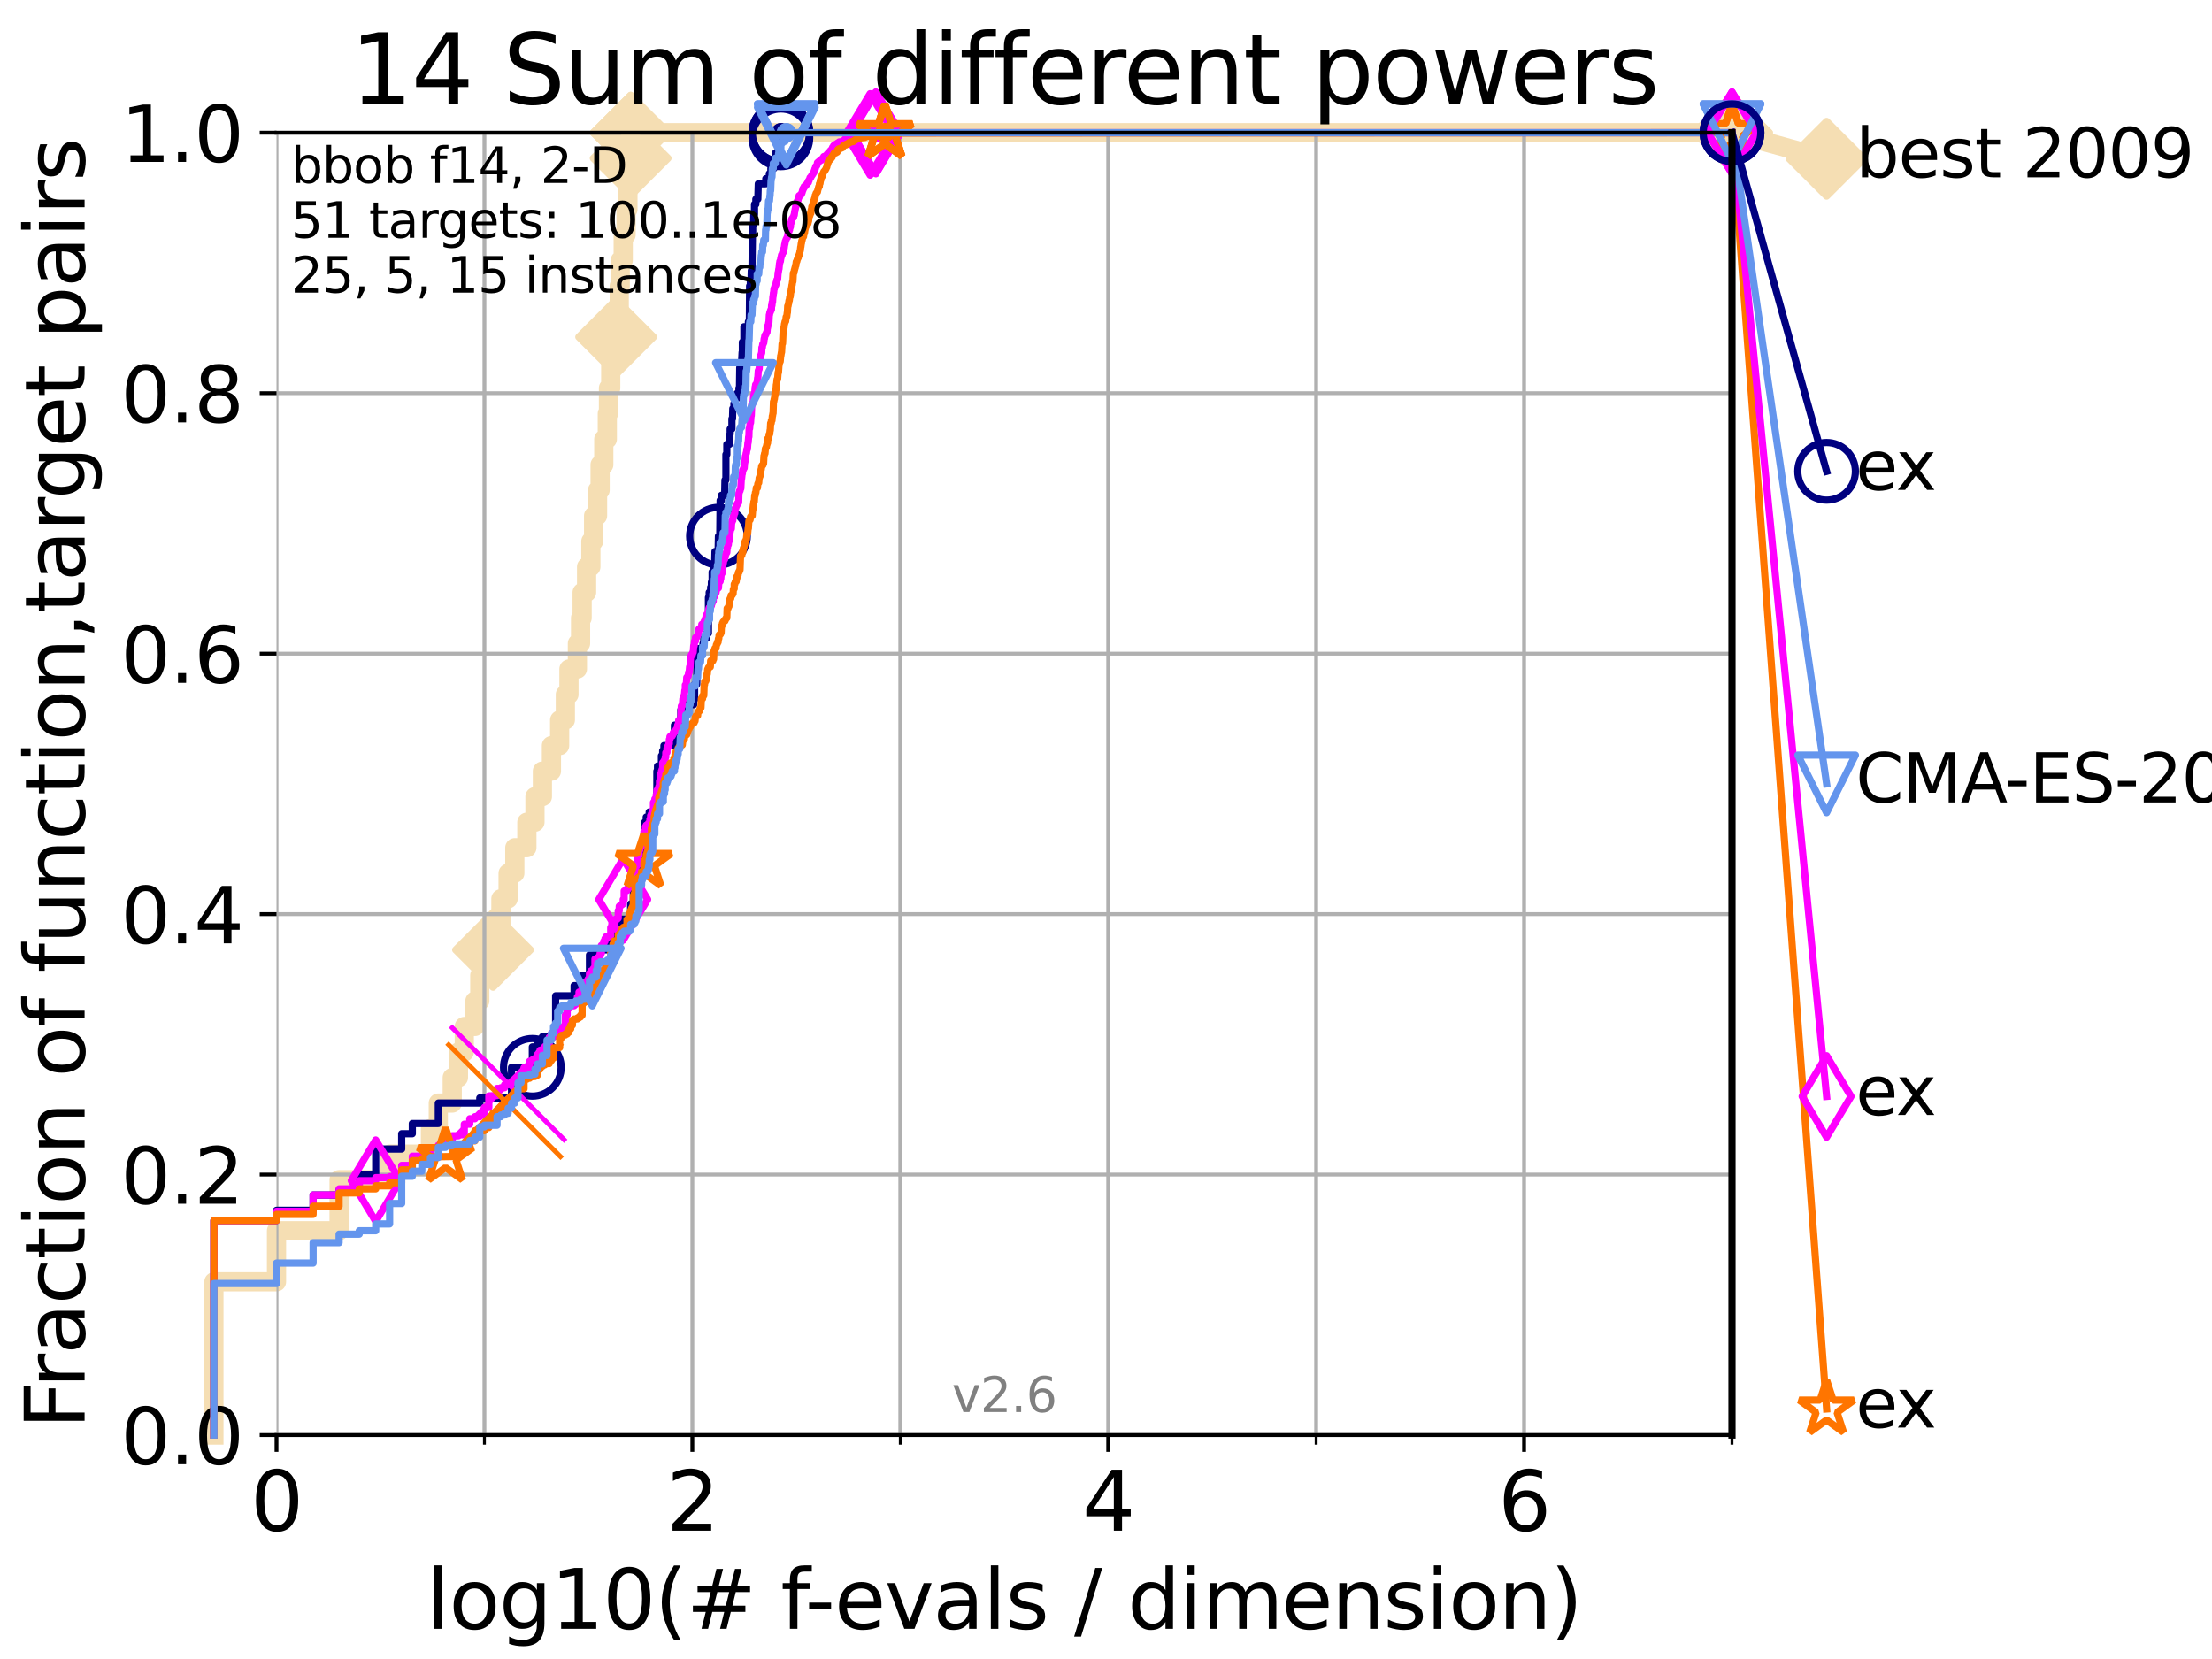 <?xml version="1.0" encoding="utf-8" standalone="no"?>
<!DOCTYPE svg PUBLIC "-//W3C//DTD SVG 1.1//EN"
  "http://www.w3.org/Graphics/SVG/1.1/DTD/svg11.dtd">
<svg xmlns:xlink="http://www.w3.org/1999/xlink" width="460.8pt" height="345.6pt" viewBox="0 0 460.8 345.6" xmlns="http://www.w3.org/2000/svg" version="1.1">
 <defs>
  <style type="text/css">*{stroke-linejoin: round; stroke-linecap: butt}</style>
 </defs>
 <g id="figure_1">
  <g id="patch_1">
   <path d="M 0 345.6 
L 460.8 345.6 
L 460.8 0 
L 0 0 
z
" style="fill: #ffffff"/>
  </g>
  <g id="axes_1">
   <g id="patch_2">
    <path d="M 57.6 298.944 
L 360.806 298.944 
L 360.806 27.648 
L 57.6 27.648 
z
" style="fill: #ffffff"/>
   </g>
   <g id="line2d_1">
    <path d="M 44.561 298.944 
L 44.561 267.027 
L 57.6 267.027 
L 57.6 256.388 
L 70.639 256.388 
L 70.639 245.749 
L 81.166 245.749 
L 81.166 240.429 
L 89.669 240.429 
L 89.669 235.11 
L 91.306 235.11 
L 91.306 229.79 
L 94.206 229.79 
L 94.206 224.471 
L 95.503 224.471 
L 95.503 219.151 
L 96.718 219.151 
L 96.718 213.832 
L 98.933 213.832 
L 98.933 208.512 
L 99.95 208.512 
L 99.95 203.192 
L 101.833 203.192 
L 101.833 197.873 
L 102.708 197.873 
L 102.708 192.553 
L 104.345 192.553 
L 104.345 187.234 
L 105.851 187.234 
L 105.851 181.914 
L 107.245 181.914 
L 107.245 176.595 
L 109.757 176.595 
L 109.757 171.275 
L 111.442 171.275 
L 111.442 165.956 
L 112.989 165.956 
L 112.989 160.636 
L 114.872 160.636 
L 114.872 155.317 
L 116.584 155.317 
L 116.584 149.997 
L 117.772 149.997 
L 117.772 144.678 
L 118.525 144.678 
L 118.525 139.358 
L 120.284 139.358 
L 120.284 134.039 
L 120.944 134.039 
L 120.944 128.719 
L 121.266 128.719 
L 121.266 123.4 
L 122.199 123.4 
L 122.199 118.08 
L 123.088 118.08 
L 123.088 112.76 
L 123.658 112.76 
L 123.658 107.441 
L 124.482 107.441 
L 124.482 102.121 
L 125.012 102.121 
L 125.012 96.802 
L 125.779 96.802 
L 125.779 91.482 
L 126.517 91.482 
L 126.517 86.163 
L 126.757 86.163 
L 126.757 80.843 
L 127.227 80.843 
L 127.227 75.524 
L 128.134 75.524 
L 128.134 70.204 
L 128.354 70.204 
L 128.354 64.885 
L 128.999 64.885 
L 128.999 59.565 
L 129.209 59.565 
L 129.209 54.246 
L 129.826 54.246 
L 129.826 48.926 
L 130.423 48.926 
L 130.423 43.607 
L 130.811 43.607 
L 130.811 38.287 
L 131.002 38.287 
L 131.002 32.968 
L 131.378 32.968 
L 131.378 27.648 
L 360.806 27.648 
" style="fill: none; stroke: #f5deb3; stroke-width: 4; stroke-linecap: square"/>
   </g>
   <g id="line2d_2">
    <defs>
     <path id="mcb84cd82e0" d="M -0 7.778 
L 7.778 0 
L 0 -7.778 
L -7.778 -0 
z
" style="stroke: #f5deb3; stroke-width: 1.5; stroke-linejoin: miter"/>
    </defs>
    <g>
     <use xlink:href="#mcb84cd82e0" x="102.708" y="197.873" style="fill: #f5deb3; stroke: #f5deb3; stroke-width: 1.5; stroke-linejoin: miter"/>
     <use xlink:href="#mcb84cd82e0" x="128.354" y="70.204" style="fill: #f5deb3; stroke: #f5deb3; stroke-width: 1.5; stroke-linejoin: miter"/>
     <use xlink:href="#mcb84cd82e0" x="131.378" y="32.968" style="fill: #f5deb3; stroke: #f5deb3; stroke-width: 1.5; stroke-linejoin: miter"/>
     <use xlink:href="#mcb84cd82e0" x="131.378" y="27.648" style="fill: #f5deb3; stroke: #f5deb3; stroke-width: 1.5; stroke-linejoin: miter"/>
     <use xlink:href="#mcb84cd82e0" x="131.378" y="27.648" style="fill: #f5deb3; stroke: #f5deb3; stroke-width: 1.5; stroke-linejoin: miter"/>
     <use xlink:href="#mcb84cd82e0" x="360.806" y="27.648" style="fill: #f5deb3; stroke: #f5deb3; stroke-width: 1.5; stroke-linejoin: miter"/>
    </g>
   </g>
   <g id="line2d_3">
    <path style="fill: none; stroke: #f5deb3; stroke-width: 4; stroke-linecap: square"/>
    <g/>
   </g>
   <g id="line2d_4">
    <path d="M 360.806 27.648 
L 380.515 33.074 
" style="fill: none; stroke: #f5deb3; stroke-width: 4; stroke-linecap: square"/>
    <g>
     <use xlink:href="#mcb84cd82e0" x="360.806" y="27.648" style="fill: #f5deb3; stroke: #f5deb3; stroke-width: 1.5; stroke-linejoin: miter"/>
     <use xlink:href="#mcb84cd82e0" x="380.515" y="33.074" style="fill: #f5deb3; stroke: #f5deb3; stroke-width: 1.5; stroke-linejoin: miter"/>
    </g>
   </g>
   <g id="matplotlib.axis_1">
    <g id="xtick_1">
     <g id="line2d_5">
      <path d="M 57.6 298.944 
L 57.6 27.648 
" clip-path="url(#peecbc2c26a)" style="fill: none; stroke: #b0b0b0; stroke-width: 0.8; stroke-linecap: square"/>
     </g>
     <g id="line2d_6">
      <defs>
       <path id="mdd8694ea92" d="M 0 0 
L 0 3.5 
" style="stroke: #000000; stroke-width: 0.8"/>
      </defs>
      <g>
       <use xlink:href="#mdd8694ea92" x="57.6" y="298.944" style="stroke: #000000; stroke-width: 0.8"/>
      </g>
     </g>
     <g id="text_1">
      <!-- 0 -->
      <g transform="translate(52.192 318.861)scale(0.17 -0.17)">
       <defs>
        <path id="DejaVuSans-30" d="M 2034 4250 
Q 1547 4250 1301 3770 
Q 1056 3291 1056 2328 
Q 1056 1369 1301 889 
Q 1547 409 2034 409 
Q 2525 409 2770 889 
Q 3016 1369 3016 2328 
Q 3016 3291 2770 3770 
Q 2525 4250 2034 4250 
z
M 2034 4750 
Q 2819 4750 3233 4129 
Q 3647 3509 3647 2328 
Q 3647 1150 3233 529 
Q 2819 -91 2034 -91 
Q 1250 -91 836 529 
Q 422 1150 422 2328 
Q 422 3509 836 4129 
Q 1250 4750 2034 4750 
z
" transform="scale(0.016)"/>
       </defs>
       <use xlink:href="#DejaVuSans-30"/>
      </g>
     </g>
    </g>
    <g id="xtick_2">
     <g id="line2d_7">
      <path d="M 144.23 298.944 
L 144.23 27.648 
" clip-path="url(#peecbc2c26a)" style="fill: none; stroke: #b0b0b0; stroke-width: 0.8; stroke-linecap: square"/>
     </g>
     <g id="line2d_8">
      <g>
       <use xlink:href="#mdd8694ea92" x="144.23" y="298.944" style="stroke: #000000; stroke-width: 0.8"/>
      </g>
     </g>
     <g id="text_2">
      <!-- 2 -->
      <g transform="translate(138.822 318.861)scale(0.17 -0.17)">
       <defs>
        <path id="DejaVuSans-32" d="M 1228 531 
L 3431 531 
L 3431 0 
L 469 0 
L 469 531 
Q 828 903 1448 1529 
Q 2069 2156 2228 2338 
Q 2531 2678 2651 2914 
Q 2772 3150 2772 3378 
Q 2772 3750 2511 3984 
Q 2250 4219 1831 4219 
Q 1534 4219 1204 4116 
Q 875 4013 500 3803 
L 500 4441 
Q 881 4594 1212 4672 
Q 1544 4750 1819 4750 
Q 2544 4750 2975 4387 
Q 3406 4025 3406 3419 
Q 3406 3131 3298 2873 
Q 3191 2616 2906 2266 
Q 2828 2175 2409 1742 
Q 1991 1309 1228 531 
z
" transform="scale(0.016)"/>
       </defs>
       <use xlink:href="#DejaVuSans-32"/>
      </g>
     </g>
    </g>
    <g id="xtick_3">
     <g id="line2d_9">
      <path d="M 230.861 298.944 
L 230.861 27.648 
" clip-path="url(#peecbc2c26a)" style="fill: none; stroke: #b0b0b0; stroke-width: 0.8; stroke-linecap: square"/>
     </g>
     <g id="line2d_10">
      <g>
       <use xlink:href="#mdd8694ea92" x="230.861" y="298.944" style="stroke: #000000; stroke-width: 0.8"/>
      </g>
     </g>
     <g id="text_3">
      <!-- 4 -->
      <g transform="translate(225.453 318.861)scale(0.17 -0.17)">
       <defs>
        <path id="DejaVuSans-34" d="M 2419 4116 
L 825 1625 
L 2419 1625 
L 2419 4116 
z
M 2253 4666 
L 3047 4666 
L 3047 1625 
L 3713 1625 
L 3713 1100 
L 3047 1100 
L 3047 0 
L 2419 0 
L 2419 1100 
L 313 1100 
L 313 1709 
L 2253 4666 
z
" transform="scale(0.016)"/>
       </defs>
       <use xlink:href="#DejaVuSans-34"/>
      </g>
     </g>
    </g>
    <g id="xtick_4">
     <g id="line2d_11">
      <path d="M 317.491 298.944 
L 317.491 27.648 
" clip-path="url(#peecbc2c26a)" style="fill: none; stroke: #b0b0b0; stroke-width: 0.8; stroke-linecap: square"/>
     </g>
     <g id="line2d_12">
      <g>
       <use xlink:href="#mdd8694ea92" x="317.491" y="298.944" style="stroke: #000000; stroke-width: 0.8"/>
      </g>
     </g>
     <g id="text_4">
      <!-- 6 -->
      <g transform="translate(312.083 318.861)scale(0.17 -0.17)">
       <defs>
        <path id="DejaVuSans-36" d="M 2113 2584 
Q 1688 2584 1439 2293 
Q 1191 2003 1191 1497 
Q 1191 994 1439 701 
Q 1688 409 2113 409 
Q 2538 409 2786 701 
Q 3034 994 3034 1497 
Q 3034 2003 2786 2293 
Q 2538 2584 2113 2584 
z
M 3366 4563 
L 3366 3988 
Q 3128 4100 2886 4159 
Q 2644 4219 2406 4219 
Q 1781 4219 1451 3797 
Q 1122 3375 1075 2522 
Q 1259 2794 1537 2939 
Q 1816 3084 2150 3084 
Q 2853 3084 3261 2657 
Q 3669 2231 3669 1497 
Q 3669 778 3244 343 
Q 2819 -91 2113 -91 
Q 1303 -91 875 529 
Q 447 1150 447 2328 
Q 447 3434 972 4092 
Q 1497 4750 2381 4750 
Q 2619 4750 2861 4703 
Q 3103 4656 3366 4563 
z
" transform="scale(0.016)"/>
       </defs>
       <use xlink:href="#DejaVuSans-36"/>
      </g>
     </g>
    </g>
    <g id="xtick_5">
     <g id="line2d_13">
      <path d="M 100.915 298.944 
L 100.915 27.648 
" clip-path="url(#peecbc2c26a)" style="fill: none; stroke: #b0b0b0; stroke-width: 0.8; stroke-linecap: square"/>
     </g>
     <g id="line2d_14">
      <defs>
       <path id="m3d4971de3f" d="M 0 0 
L 0 2 
" style="stroke: #000000; stroke-width: 0.6"/>
      </defs>
      <g>
       <use xlink:href="#m3d4971de3f" x="100.915" y="298.944" style="stroke: #000000; stroke-width: 0.6"/>
      </g>
     </g>
    </g>
    <g id="xtick_6">
     <g id="line2d_15">
      <path d="M 187.546 298.944 
L 187.546 27.648 
" clip-path="url(#peecbc2c26a)" style="fill: none; stroke: #b0b0b0; stroke-width: 0.8; stroke-linecap: square"/>
     </g>
     <g id="line2d_16">
      <g>
       <use xlink:href="#m3d4971de3f" x="187.546" y="298.944" style="stroke: #000000; stroke-width: 0.6"/>
      </g>
     </g>
    </g>
    <g id="xtick_7">
     <g id="line2d_17">
      <path d="M 274.176 298.944 
L 274.176 27.648 
" clip-path="url(#peecbc2c26a)" style="fill: none; stroke: #b0b0b0; stroke-width: 0.8; stroke-linecap: square"/>
     </g>
     <g id="line2d_18">
      <g>
       <use xlink:href="#m3d4971de3f" x="274.176" y="298.944" style="stroke: #000000; stroke-width: 0.6"/>
      </g>
     </g>
    </g>
    <g id="xtick_8">
     <g id="line2d_19">
      <path d="M 360.806 298.944 
L 360.806 27.648 
" clip-path="url(#peecbc2c26a)" style="fill: none; stroke: #b0b0b0; stroke-width: 0.8; stroke-linecap: square"/>
     </g>
     <g id="line2d_20">
      <g>
       <use xlink:href="#m3d4971de3f" x="360.806" y="298.944" style="stroke: #000000; stroke-width: 0.6"/>
      </g>
     </g>
    </g>
    <g id="text_5">
     <!-- log10(# f-evals / dimension) -->
     <g transform="translate(88.823 339.314)scale(0.17 -0.17)">
      <defs>
       <path id="DejaVuSans-6c" d="M 603 4863 
L 1178 4863 
L 1178 0 
L 603 0 
L 603 4863 
z
" transform="scale(0.016)"/>
       <path id="DejaVuSans-6f" d="M 1959 3097 
Q 1497 3097 1228 2736 
Q 959 2375 959 1747 
Q 959 1119 1226 758 
Q 1494 397 1959 397 
Q 2419 397 2687 759 
Q 2956 1122 2956 1747 
Q 2956 2369 2687 2733 
Q 2419 3097 1959 3097 
z
M 1959 3584 
Q 2709 3584 3137 3096 
Q 3566 2609 3566 1747 
Q 3566 888 3137 398 
Q 2709 -91 1959 -91 
Q 1206 -91 779 398 
Q 353 888 353 1747 
Q 353 2609 779 3096 
Q 1206 3584 1959 3584 
z
" transform="scale(0.016)"/>
       <path id="DejaVuSans-67" d="M 2906 1791 
Q 2906 2416 2648 2759 
Q 2391 3103 1925 3103 
Q 1463 3103 1205 2759 
Q 947 2416 947 1791 
Q 947 1169 1205 825 
Q 1463 481 1925 481 
Q 2391 481 2648 825 
Q 2906 1169 2906 1791 
z
M 3481 434 
Q 3481 -459 3084 -895 
Q 2688 -1331 1869 -1331 
Q 1566 -1331 1297 -1286 
Q 1028 -1241 775 -1147 
L 775 -588 
Q 1028 -725 1275 -790 
Q 1522 -856 1778 -856 
Q 2344 -856 2625 -561 
Q 2906 -266 2906 331 
L 2906 616 
Q 2728 306 2450 153 
Q 2172 0 1784 0 
Q 1141 0 747 490 
Q 353 981 353 1791 
Q 353 2603 747 3093 
Q 1141 3584 1784 3584 
Q 2172 3584 2450 3431 
Q 2728 3278 2906 2969 
L 2906 3500 
L 3481 3500 
L 3481 434 
z
" transform="scale(0.016)"/>
       <path id="DejaVuSans-31" d="M 794 531 
L 1825 531 
L 1825 4091 
L 703 3866 
L 703 4441 
L 1819 4666 
L 2450 4666 
L 2450 531 
L 3481 531 
L 3481 0 
L 794 0 
L 794 531 
z
" transform="scale(0.016)"/>
       <path id="DejaVuSans-28" d="M 1984 4856 
Q 1566 4138 1362 3434 
Q 1159 2731 1159 2009 
Q 1159 1288 1364 580 
Q 1569 -128 1984 -844 
L 1484 -844 
Q 1016 -109 783 600 
Q 550 1309 550 2009 
Q 550 2706 781 3412 
Q 1013 4119 1484 4856 
L 1984 4856 
z
" transform="scale(0.016)"/>
       <path id="DejaVuSans-23" d="M 3272 2816 
L 2363 2816 
L 2100 1772 
L 3016 1772 
L 3272 2816 
z
M 2803 4594 
L 2478 3297 
L 3391 3297 
L 3719 4594 
L 4219 4594 
L 3897 3297 
L 4872 3297 
L 4872 2816 
L 3775 2816 
L 3519 1772 
L 4513 1772 
L 4513 1294 
L 3397 1294 
L 3072 0 
L 2572 0 
L 2894 1294 
L 1978 1294 
L 1656 0 
L 1153 0 
L 1478 1294 
L 494 1294 
L 494 1772 
L 1594 1772 
L 1856 2816 
L 850 2816 
L 850 3297 
L 1978 3297 
L 2297 4594 
L 2803 4594 
z
" transform="scale(0.016)"/>
       <path id="DejaVuSans-20" transform="scale(0.016)"/>
       <path id="DejaVuSans-66" d="M 2375 4863 
L 2375 4384 
L 1825 4384 
Q 1516 4384 1395 4259 
Q 1275 4134 1275 3809 
L 1275 3500 
L 2222 3500 
L 2222 3053 
L 1275 3053 
L 1275 0 
L 697 0 
L 697 3053 
L 147 3053 
L 147 3500 
L 697 3500 
L 697 3744 
Q 697 4328 969 4595 
Q 1241 4863 1831 4863 
L 2375 4863 
z
" transform="scale(0.016)"/>
       <path id="DejaVuSans-2d" d="M 313 2009 
L 1997 2009 
L 1997 1497 
L 313 1497 
L 313 2009 
z
" transform="scale(0.016)"/>
       <path id="DejaVuSans-65" d="M 3597 1894 
L 3597 1613 
L 953 1613 
Q 991 1019 1311 708 
Q 1631 397 2203 397 
Q 2534 397 2845 478 
Q 3156 559 3463 722 
L 3463 178 
Q 3153 47 2828 -22 
Q 2503 -91 2169 -91 
Q 1331 -91 842 396 
Q 353 884 353 1716 
Q 353 2575 817 3079 
Q 1281 3584 2069 3584 
Q 2775 3584 3186 3129 
Q 3597 2675 3597 1894 
z
M 3022 2063 
Q 3016 2534 2758 2815 
Q 2500 3097 2075 3097 
Q 1594 3097 1305 2825 
Q 1016 2553 972 2059 
L 3022 2063 
z
" transform="scale(0.016)"/>
       <path id="DejaVuSans-76" d="M 191 3500 
L 800 3500 
L 1894 563 
L 2988 3500 
L 3597 3500 
L 2284 0 
L 1503 0 
L 191 3500 
z
" transform="scale(0.016)"/>
       <path id="DejaVuSans-61" d="M 2194 1759 
Q 1497 1759 1228 1600 
Q 959 1441 959 1056 
Q 959 750 1161 570 
Q 1363 391 1709 391 
Q 2188 391 2477 730 
Q 2766 1069 2766 1631 
L 2766 1759 
L 2194 1759 
z
M 3341 1997 
L 3341 0 
L 2766 0 
L 2766 531 
Q 2569 213 2275 61 
Q 1981 -91 1556 -91 
Q 1019 -91 701 211 
Q 384 513 384 1019 
Q 384 1609 779 1909 
Q 1175 2209 1959 2209 
L 2766 2209 
L 2766 2266 
Q 2766 2663 2505 2880 
Q 2244 3097 1772 3097 
Q 1472 3097 1187 3025 
Q 903 2953 641 2809 
L 641 3341 
Q 956 3463 1253 3523 
Q 1550 3584 1831 3584 
Q 2591 3584 2966 3190 
Q 3341 2797 3341 1997 
z
" transform="scale(0.016)"/>
       <path id="DejaVuSans-73" d="M 2834 3397 
L 2834 2853 
Q 2591 2978 2328 3040 
Q 2066 3103 1784 3103 
Q 1356 3103 1142 2972 
Q 928 2841 928 2578 
Q 928 2378 1081 2264 
Q 1234 2150 1697 2047 
L 1894 2003 
Q 2506 1872 2764 1633 
Q 3022 1394 3022 966 
Q 3022 478 2636 193 
Q 2250 -91 1575 -91 
Q 1294 -91 989 -36 
Q 684 19 347 128 
L 347 722 
Q 666 556 975 473 
Q 1284 391 1588 391 
Q 1994 391 2212 530 
Q 2431 669 2431 922 
Q 2431 1156 2273 1281 
Q 2116 1406 1581 1522 
L 1381 1569 
Q 847 1681 609 1914 
Q 372 2147 372 2553 
Q 372 3047 722 3315 
Q 1072 3584 1716 3584 
Q 2034 3584 2315 3537 
Q 2597 3491 2834 3397 
z
" transform="scale(0.016)"/>
       <path id="DejaVuSans-2f" d="M 1625 4666 
L 2156 4666 
L 531 -594 
L 0 -594 
L 1625 4666 
z
" transform="scale(0.016)"/>
       <path id="DejaVuSans-64" d="M 2906 2969 
L 2906 4863 
L 3481 4863 
L 3481 0 
L 2906 0 
L 2906 525 
Q 2725 213 2448 61 
Q 2172 -91 1784 -91 
Q 1150 -91 751 415 
Q 353 922 353 1747 
Q 353 2572 751 3078 
Q 1150 3584 1784 3584 
Q 2172 3584 2448 3432 
Q 2725 3281 2906 2969 
z
M 947 1747 
Q 947 1113 1208 752 
Q 1469 391 1925 391 
Q 2381 391 2643 752 
Q 2906 1113 2906 1747 
Q 2906 2381 2643 2742 
Q 2381 3103 1925 3103 
Q 1469 3103 1208 2742 
Q 947 2381 947 1747 
z
" transform="scale(0.016)"/>
       <path id="DejaVuSans-69" d="M 603 3500 
L 1178 3500 
L 1178 0 
L 603 0 
L 603 3500 
z
M 603 4863 
L 1178 4863 
L 1178 4134 
L 603 4134 
L 603 4863 
z
" transform="scale(0.016)"/>
       <path id="DejaVuSans-6d" d="M 3328 2828 
Q 3544 3216 3844 3400 
Q 4144 3584 4550 3584 
Q 5097 3584 5394 3201 
Q 5691 2819 5691 2113 
L 5691 0 
L 5113 0 
L 5113 2094 
Q 5113 2597 4934 2840 
Q 4756 3084 4391 3084 
Q 3944 3084 3684 2787 
Q 3425 2491 3425 1978 
L 3425 0 
L 2847 0 
L 2847 2094 
Q 2847 2600 2669 2842 
Q 2491 3084 2119 3084 
Q 1678 3084 1418 2786 
Q 1159 2488 1159 1978 
L 1159 0 
L 581 0 
L 581 3500 
L 1159 3500 
L 1159 2956 
Q 1356 3278 1631 3431 
Q 1906 3584 2284 3584 
Q 2666 3584 2933 3390 
Q 3200 3197 3328 2828 
z
" transform="scale(0.016)"/>
       <path id="DejaVuSans-6e" d="M 3513 2113 
L 3513 0 
L 2938 0 
L 2938 2094 
Q 2938 2591 2744 2837 
Q 2550 3084 2163 3084 
Q 1697 3084 1428 2787 
Q 1159 2491 1159 1978 
L 1159 0 
L 581 0 
L 581 3500 
L 1159 3500 
L 1159 2956 
Q 1366 3272 1645 3428 
Q 1925 3584 2291 3584 
Q 2894 3584 3203 3211 
Q 3513 2838 3513 2113 
z
" transform="scale(0.016)"/>
       <path id="DejaVuSans-29" d="M 513 4856 
L 1013 4856 
Q 1481 4119 1714 3412 
Q 1947 2706 1947 2009 
Q 1947 1309 1714 600 
Q 1481 -109 1013 -844 
L 513 -844 
Q 928 -128 1133 580 
Q 1338 1288 1338 2009 
Q 1338 2731 1133 3434 
Q 928 4138 513 4856 
z
" transform="scale(0.016)"/>
      </defs>
      <use xlink:href="#DejaVuSans-6c"/>
      <use xlink:href="#DejaVuSans-6f" x="27.783"/>
      <use xlink:href="#DejaVuSans-67" x="88.965"/>
      <use xlink:href="#DejaVuSans-31" x="152.441"/>
      <use xlink:href="#DejaVuSans-30" x="216.064"/>
      <use xlink:href="#DejaVuSans-28" x="279.688"/>
      <use xlink:href="#DejaVuSans-23" x="318.701"/>
      <use xlink:href="#DejaVuSans-20" x="402.49"/>
      <use xlink:href="#DejaVuSans-66" x="434.277"/>
      <use xlink:href="#DejaVuSans-2d" x="463.982"/>
      <use xlink:href="#DejaVuSans-65" x="500.066"/>
      <use xlink:href="#DejaVuSans-76" x="561.59"/>
      <use xlink:href="#DejaVuSans-61" x="620.77"/>
      <use xlink:href="#DejaVuSans-6c" x="682.049"/>
      <use xlink:href="#DejaVuSans-73" x="709.832"/>
      <use xlink:href="#DejaVuSans-20" x="761.932"/>
      <use xlink:href="#DejaVuSans-2f" x="793.719"/>
      <use xlink:href="#DejaVuSans-20" x="827.41"/>
      <use xlink:href="#DejaVuSans-64" x="859.197"/>
      <use xlink:href="#DejaVuSans-69" x="922.674"/>
      <use xlink:href="#DejaVuSans-6d" x="950.457"/>
      <use xlink:href="#DejaVuSans-65" x="1047.869"/>
      <use xlink:href="#DejaVuSans-6e" x="1109.393"/>
      <use xlink:href="#DejaVuSans-73" x="1172.771"/>
      <use xlink:href="#DejaVuSans-69" x="1224.871"/>
      <use xlink:href="#DejaVuSans-6f" x="1252.654"/>
      <use xlink:href="#DejaVuSans-6e" x="1313.836"/>
      <use xlink:href="#DejaVuSans-29" x="1377.215"/>
     </g>
    </g>
   </g>
   <g id="matplotlib.axis_2">
    <g id="ytick_1">
     <g id="line2d_21">
      <path d="M 57.6 298.944 
L 360.806 298.944 
" clip-path="url(#peecbc2c26a)" style="fill: none; stroke: #b0b0b0; stroke-width: 0.8; stroke-linecap: square"/>
     </g>
     <g id="line2d_22">
      <defs>
       <path id="m7cbf824e41" d="M 0 0 
L -3.5 0 
" style="stroke: #000000; stroke-width: 0.8"/>
      </defs>
      <g>
       <use xlink:href="#m7cbf824e41" x="57.6" y="298.944" style="stroke: #000000; stroke-width: 0.8"/>
      </g>
     </g>
     <g id="text_6">
      <!-- 0.0 -->
      <g transform="translate(25.155 305.023)scale(0.16 -0.16)">
       <defs>
        <path id="DejaVuSans-2e" d="M 684 794 
L 1344 794 
L 1344 0 
L 684 0 
L 684 794 
z
" transform="scale(0.016)"/>
       </defs>
       <use xlink:href="#DejaVuSans-30"/>
       <use xlink:href="#DejaVuSans-2e" x="63.623"/>
       <use xlink:href="#DejaVuSans-30" x="95.41"/>
      </g>
     </g>
    </g>
    <g id="ytick_2">
     <g id="line2d_23">
      <path d="M 57.6 244.685 
L 360.806 244.685 
" clip-path="url(#peecbc2c26a)" style="fill: none; stroke: #b0b0b0; stroke-width: 0.8; stroke-linecap: square"/>
     </g>
     <g id="line2d_24">
      <g>
       <use xlink:href="#m7cbf824e41" x="57.6" y="244.685" style="stroke: #000000; stroke-width: 0.8"/>
      </g>
     </g>
     <g id="text_7">
      <!-- 0.2 -->
      <g transform="translate(25.155 250.764)scale(0.16 -0.16)">
       <use xlink:href="#DejaVuSans-30"/>
       <use xlink:href="#DejaVuSans-2e" x="63.623"/>
       <use xlink:href="#DejaVuSans-32" x="95.41"/>
      </g>
     </g>
    </g>
    <g id="ytick_3">
     <g id="line2d_25">
      <path d="M 57.6 190.426 
L 360.806 190.426 
" clip-path="url(#peecbc2c26a)" style="fill: none; stroke: #b0b0b0; stroke-width: 0.8; stroke-linecap: square"/>
     </g>
     <g id="line2d_26">
      <g>
       <use xlink:href="#m7cbf824e41" x="57.6" y="190.426" style="stroke: #000000; stroke-width: 0.8"/>
      </g>
     </g>
     <g id="text_8">
      <!-- 0.4 -->
      <g transform="translate(25.155 196.504)scale(0.16 -0.16)">
       <use xlink:href="#DejaVuSans-30"/>
       <use xlink:href="#DejaVuSans-2e" x="63.623"/>
       <use xlink:href="#DejaVuSans-34" x="95.41"/>
      </g>
     </g>
    </g>
    <g id="ytick_4">
     <g id="line2d_27">
      <path d="M 57.6 136.166 
L 360.806 136.166 
" clip-path="url(#peecbc2c26a)" style="fill: none; stroke: #b0b0b0; stroke-width: 0.8; stroke-linecap: square"/>
     </g>
     <g id="line2d_28">
      <g>
       <use xlink:href="#m7cbf824e41" x="57.6" y="136.166" style="stroke: #000000; stroke-width: 0.8"/>
      </g>
     </g>
     <g id="text_9">
      <!-- 0.6 -->
      <g transform="translate(25.155 142.245)scale(0.16 -0.16)">
       <use xlink:href="#DejaVuSans-30"/>
       <use xlink:href="#DejaVuSans-2e" x="63.623"/>
       <use xlink:href="#DejaVuSans-36" x="95.41"/>
      </g>
     </g>
    </g>
    <g id="ytick_5">
     <g id="line2d_29">
      <path d="M 57.6 81.907 
L 360.806 81.907 
" clip-path="url(#peecbc2c26a)" style="fill: none; stroke: #b0b0b0; stroke-width: 0.8; stroke-linecap: square"/>
     </g>
     <g id="line2d_30">
      <g>
       <use xlink:href="#m7cbf824e41" x="57.6" y="81.907" style="stroke: #000000; stroke-width: 0.8"/>
      </g>
     </g>
     <g id="text_10">
      <!-- 0.8 -->
      <g transform="translate(25.155 87.986)scale(0.16 -0.16)">
       <defs>
        <path id="DejaVuSans-38" d="M 2034 2216 
Q 1584 2216 1326 1975 
Q 1069 1734 1069 1313 
Q 1069 891 1326 650 
Q 1584 409 2034 409 
Q 2484 409 2743 651 
Q 3003 894 3003 1313 
Q 3003 1734 2745 1975 
Q 2488 2216 2034 2216 
z
M 1403 2484 
Q 997 2584 770 2862 
Q 544 3141 544 3541 
Q 544 4100 942 4425 
Q 1341 4750 2034 4750 
Q 2731 4750 3128 4425 
Q 3525 4100 3525 3541 
Q 3525 3141 3298 2862 
Q 3072 2584 2669 2484 
Q 3125 2378 3379 2068 
Q 3634 1759 3634 1313 
Q 3634 634 3220 271 
Q 2806 -91 2034 -91 
Q 1263 -91 848 271 
Q 434 634 434 1313 
Q 434 1759 690 2068 
Q 947 2378 1403 2484 
z
M 1172 3481 
Q 1172 3119 1398 2916 
Q 1625 2713 2034 2713 
Q 2441 2713 2670 2916 
Q 2900 3119 2900 3481 
Q 2900 3844 2670 4047 
Q 2441 4250 2034 4250 
Q 1625 4250 1398 4047 
Q 1172 3844 1172 3481 
z
" transform="scale(0.016)"/>
       </defs>
       <use xlink:href="#DejaVuSans-30"/>
       <use xlink:href="#DejaVuSans-2e" x="63.623"/>
       <use xlink:href="#DejaVuSans-38" x="95.41"/>
      </g>
     </g>
    </g>
    <g id="ytick_6">
     <g id="line2d_31">
      <path d="M 57.6 27.648 
L 360.806 27.648 
" clip-path="url(#peecbc2c26a)" style="fill: none; stroke: #b0b0b0; stroke-width: 0.8; stroke-linecap: square"/>
     </g>
     <g id="line2d_32">
      <g>
       <use xlink:href="#m7cbf824e41" x="57.6" y="27.648" style="stroke: #000000; stroke-width: 0.8"/>
      </g>
     </g>
     <g id="text_11">
      <!-- 1.0 -->
      <g transform="translate(25.155 33.727)scale(0.16 -0.16)">
       <use xlink:href="#DejaVuSans-31"/>
       <use xlink:href="#DejaVuSans-2e" x="63.623"/>
       <use xlink:href="#DejaVuSans-30" x="95.41"/>
      </g>
     </g>
    </g>
    <g id="text_12">
     <!-- Fraction of function,target pairs -->
     <g transform="translate(17.62 297.681)rotate(-90)scale(0.17 -0.17)">
      <defs>
       <path id="DejaVuSans-46" d="M 628 4666 
L 3309 4666 
L 3309 4134 
L 1259 4134 
L 1259 2759 
L 3109 2759 
L 3109 2228 
L 1259 2228 
L 1259 0 
L 628 0 
L 628 4666 
z
" transform="scale(0.016)"/>
       <path id="DejaVuSans-72" d="M 2631 2963 
Q 2534 3019 2420 3045 
Q 2306 3072 2169 3072 
Q 1681 3072 1420 2755 
Q 1159 2438 1159 1844 
L 1159 0 
L 581 0 
L 581 3500 
L 1159 3500 
L 1159 2956 
Q 1341 3275 1631 3429 
Q 1922 3584 2338 3584 
Q 2397 3584 2469 3576 
Q 2541 3569 2628 3553 
L 2631 2963 
z
" transform="scale(0.016)"/>
       <path id="DejaVuSans-63" d="M 3122 3366 
L 3122 2828 
Q 2878 2963 2633 3030 
Q 2388 3097 2138 3097 
Q 1578 3097 1268 2742 
Q 959 2388 959 1747 
Q 959 1106 1268 751 
Q 1578 397 2138 397 
Q 2388 397 2633 464 
Q 2878 531 3122 666 
L 3122 134 
Q 2881 22 2623 -34 
Q 2366 -91 2075 -91 
Q 1284 -91 818 406 
Q 353 903 353 1747 
Q 353 2603 823 3093 
Q 1294 3584 2113 3584 
Q 2378 3584 2631 3529 
Q 2884 3475 3122 3366 
z
" transform="scale(0.016)"/>
       <path id="DejaVuSans-74" d="M 1172 4494 
L 1172 3500 
L 2356 3500 
L 2356 3053 
L 1172 3053 
L 1172 1153 
Q 1172 725 1289 603 
Q 1406 481 1766 481 
L 2356 481 
L 2356 0 
L 1766 0 
Q 1100 0 847 248 
Q 594 497 594 1153 
L 594 3053 
L 172 3053 
L 172 3500 
L 594 3500 
L 594 4494 
L 1172 4494 
z
" transform="scale(0.016)"/>
       <path id="DejaVuSans-75" d="M 544 1381 
L 544 3500 
L 1119 3500 
L 1119 1403 
Q 1119 906 1312 657 
Q 1506 409 1894 409 
Q 2359 409 2629 706 
Q 2900 1003 2900 1516 
L 2900 3500 
L 3475 3500 
L 3475 0 
L 2900 0 
L 2900 538 
Q 2691 219 2414 64 
Q 2138 -91 1772 -91 
Q 1169 -91 856 284 
Q 544 659 544 1381 
z
M 1991 3584 
L 1991 3584 
z
" transform="scale(0.016)"/>
       <path id="DejaVuSans-2c" d="M 750 794 
L 1409 794 
L 1409 256 
L 897 -744 
L 494 -744 
L 750 256 
L 750 794 
z
" transform="scale(0.016)"/>
       <path id="DejaVuSans-70" d="M 1159 525 
L 1159 -1331 
L 581 -1331 
L 581 3500 
L 1159 3500 
L 1159 2969 
Q 1341 3281 1617 3432 
Q 1894 3584 2278 3584 
Q 2916 3584 3314 3078 
Q 3713 2572 3713 1747 
Q 3713 922 3314 415 
Q 2916 -91 2278 -91 
Q 1894 -91 1617 61 
Q 1341 213 1159 525 
z
M 3116 1747 
Q 3116 2381 2855 2742 
Q 2594 3103 2138 3103 
Q 1681 3103 1420 2742 
Q 1159 2381 1159 1747 
Q 1159 1113 1420 752 
Q 1681 391 2138 391 
Q 2594 391 2855 752 
Q 3116 1113 3116 1747 
z
" transform="scale(0.016)"/>
      </defs>
      <use xlink:href="#DejaVuSans-46"/>
      <use xlink:href="#DejaVuSans-72" x="50.27"/>
      <use xlink:href="#DejaVuSans-61" x="91.383"/>
      <use xlink:href="#DejaVuSans-63" x="152.662"/>
      <use xlink:href="#DejaVuSans-74" x="207.643"/>
      <use xlink:href="#DejaVuSans-69" x="246.852"/>
      <use xlink:href="#DejaVuSans-6f" x="274.635"/>
      <use xlink:href="#DejaVuSans-6e" x="335.816"/>
      <use xlink:href="#DejaVuSans-20" x="399.195"/>
      <use xlink:href="#DejaVuSans-6f" x="430.982"/>
      <use xlink:href="#DejaVuSans-66" x="492.164"/>
      <use xlink:href="#DejaVuSans-20" x="527.369"/>
      <use xlink:href="#DejaVuSans-66" x="559.156"/>
      <use xlink:href="#DejaVuSans-75" x="594.361"/>
      <use xlink:href="#DejaVuSans-6e" x="657.74"/>
      <use xlink:href="#DejaVuSans-63" x="721.119"/>
      <use xlink:href="#DejaVuSans-74" x="776.1"/>
      <use xlink:href="#DejaVuSans-69" x="815.309"/>
      <use xlink:href="#DejaVuSans-6f" x="843.092"/>
      <use xlink:href="#DejaVuSans-6e" x="904.273"/>
      <use xlink:href="#DejaVuSans-2c" x="967.652"/>
      <use xlink:href="#DejaVuSans-74" x="999.439"/>
      <use xlink:href="#DejaVuSans-61" x="1038.648"/>
      <use xlink:href="#DejaVuSans-72" x="1099.928"/>
      <use xlink:href="#DejaVuSans-67" x="1139.291"/>
      <use xlink:href="#DejaVuSans-65" x="1202.768"/>
      <use xlink:href="#DejaVuSans-74" x="1264.291"/>
      <use xlink:href="#DejaVuSans-20" x="1303.5"/>
      <use xlink:href="#DejaVuSans-70" x="1335.287"/>
      <use xlink:href="#DejaVuSans-61" x="1398.764"/>
      <use xlink:href="#DejaVuSans-69" x="1460.043"/>
      <use xlink:href="#DejaVuSans-72" x="1487.826"/>
      <use xlink:href="#DejaVuSans-73" x="1528.939"/>
     </g>
    </g>
   </g>
   <g id="line2d_33">
    <defs>
     <path id="m205881ccaa" d="M 0 1.5 
C 0.398 1.5 0.779 1.342 1.061 1.061 
C 1.342 0.779 1.5 0.398 1.5 0 
C 1.5 -0.398 1.342 -0.779 1.061 -1.061 
C 0.779 -1.342 0.398 -1.5 0 -1.5 
C -0.398 -1.5 -0.779 -1.342 -1.061 -1.061 
C -1.342 -0.779 -1.5 -0.398 -1.5 0 
C -1.5 0.398 -1.342 0.779 -1.061 1.061 
C -0.779 1.342 -0.398 1.5 0 1.5 
z
" style="stroke: #f5deb3"/>
    </defs>
    <g>
     <use xlink:href="#m205881ccaa" x="131.378" y="27.648" style="fill: #f5deb3; stroke: #f5deb3"/>
     <use xlink:href="#m205881ccaa" x="131.378" y="27.648" style="fill: #f5deb3; stroke: #f5deb3"/>
    </g>
   </g>
   <g id="line2d_34">
    <defs>
     <path id="m6426b51080" d="M 0 1.5 
C 0.398 1.5 0.779 1.342 1.061 1.061 
C 1.342 0.779 1.5 0.398 1.5 0 
C 1.5 -0.398 1.342 -0.779 1.061 -1.061 
C 0.779 -1.342 0.398 -1.5 0 -1.5 
C -0.398 -1.5 -0.779 -1.342 -1.061 -1.061 
C -1.342 -0.779 -1.5 -0.398 -1.5 0 
C -1.5 0.398 -1.342 0.779 -1.061 1.061 
C -0.779 1.342 -0.398 1.5 0 1.5 
z
" style="stroke: #000080"/>
    </defs>
    <g>
     <use xlink:href="#m6426b51080" x="162.67" y="27.648" style="fill: #000080; stroke: #000080"/>
     <use xlink:href="#m6426b51080" x="162.67" y="27.648" style="fill: #000080; stroke: #000080"/>
    </g>
   </g>
   <g id="line2d_35">
    <path d="M 44.561 298.944 
L 44.561 254.26 
L 57.6 254.26 
L 57.6 252.132 
L 65.227 252.132 
L 65.227 248.94 
L 70.639 248.94 
L 70.639 247.877 
L 74.837 247.877 
L 74.837 244.685 
L 78.267 244.685 
L 78.267 239.365 
L 83.678 239.365 
L 83.678 236.174 
L 85.894 236.174 
L 85.894 234.046 
L 91.306 234.046 
L 91.306 229.79 
L 99.95 229.79 
L 99.95 228.726 
L 106.561 228.726 
L 106.561 222.343 
L 110.897 222.343 
L 110.897 218.087 
L 111.972 218.087 
L 111.972 217.023 
L 112.989 217.023 
L 112.989 215.959 
L 115.315 215.959 
L 115.315 214.895 
L 115.747 214.895 
L 115.747 207.448 
L 119.6 207.448 
L 119.6 205.32 
L 121.266 205.32 
L 121.266 203.192 
L 122.796 203.192 
L 122.796 198.937 
L 124.211 198.937 
L 124.211 197.873 
L 126.994 197.873 
L 126.994 196.809 
L 127.686 196.809 
L 127.686 194.681 
L 128.354 194.681 
L 128.354 193.617 
L 129.417 193.617 
L 129.417 191.49 
L 131.378 191.49 
L 131.378 188.298 
L 131.929 188.298 
L 131.929 185.106 
L 132.984 185.106 
L 132.984 180.85 
L 133.82 180.85 
L 133.82 177.659 
L 134.305 177.659 
L 134.305 171.275 
L 134.621 171.275 
L 134.621 170.211 
L 135.238 170.211 
L 135.238 169.147 
L 136.271 169.147 
L 136.271 168.084 
L 136.837 168.084 
L 136.837 160.636 
L 136.975 160.636 
L 136.975 159.572 
L 137.788 159.572 
L 137.788 157.445 
L 138.051 157.445 
L 138.051 156.381 
L 138.31 156.381 
L 138.31 155.317 
L 140.382 155.317 
L 140.382 154.253 
L 140.497 154.253 
L 140.497 151.061 
L 141.502 151.061 
L 141.502 149.997 
L 141.826 149.997 
L 141.826 147.869 
L 142.559 147.869 
L 142.559 146.805 
L 144.51 146.805 
L 144.51 145.742 
L 144.695 145.742 
L 144.695 142.55 
L 145.148 142.55 
L 145.238 136.166 
L 145.503 136.166 
L 145.503 135.102 
L 146.446 135.102 
L 146.446 134.039 
L 146.613 134.039 
L 146.613 132.975 
L 147.184 132.975 
L 147.184 131.911 
L 147.582 131.911 
L 147.582 124.463 
L 147.738 124.463 
L 147.738 123.4 
L 148.048 123.4 
L 148.048 122.336 
L 148.201 122.336 
L 148.201 121.272 
L 148.353 121.272 
L 148.353 119.144 
L 148.652 119.144 
L 148.652 118.08 
L 148.874 118.08 
L 148.948 114.888 
L 149.595 114.888 
L 149.666 111.697 
L 149.945 111.697 
L 150.015 104.249 
L 150.289 104.249 
L 150.289 103.185 
L 150.959 103.185 
L 151.024 99.994 
L 151.22 99.994 
L 151.22 94.674 
L 151.414 94.674 
L 151.414 92.546 
L 151.983 92.546 
L 152.045 90.418 
L 152.107 90.418 
L 152.107 89.355 
L 152.475 89.355 
L 152.475 87.227 
L 152.596 87.227 
L 152.656 85.099 
L 152.895 85.099 
L 152.895 84.035 
L 153.131 84.035 
L 153.131 82.971 
L 153.594 82.971 
L 153.594 81.907 
L 153.934 81.907 
L 153.934 80.843 
L 154.046 80.843 
L 154.101 76.588 
L 154.212 76.588 
L 154.212 75.524 
L 154.487 75.524 
L 154.596 73.396 
L 154.65 73.396 
L 154.65 71.268 
L 154.971 71.268 
L 154.971 68.076 
L 155.904 68.076 
L 155.904 67.013 
L 156.106 67.013 
L 156.156 59.565 
L 156.305 59.565 
L 156.305 58.501 
L 156.453 58.501 
L 156.502 56.373 
L 156.648 56.373 
L 156.745 48.926 
L 156.793 48.926 
L 156.793 46.798 
L 156.985 46.798 
L 157.033 44.67 
L 157.175 44.67 
L 157.175 42.543 
L 157.457 42.543 
L 157.457 41.479 
L 157.871 41.479 
L 157.962 38.287 
L 159.527 38.287 
L 159.527 37.223 
L 160.263 37.223 
L 160.263 36.159 
L 160.581 36.159 
L 160.581 35.095 
L 161.24 35.095 
L 161.316 32.968 
L 161.505 32.968 
L 161.505 31.904 
L 162.133 31.904 
L 162.133 30.84 
L 162.313 30.84 
L 162.313 28.712 
L 162.67 28.712 
L 162.67 27.648 
L 360.806 27.648 
L 360.806 27.648 
" style="fill: none; stroke: #000080; stroke-width: 1.5; stroke-linecap: square"/>
   </g>
   <g id="line2d_36">
    <defs>
     <path id="m55913599f5" d="M 0 6 
C 1.591 6 3.117 5.368 4.243 4.243 
C 5.368 3.117 6 1.591 6 0 
C 6 -1.591 5.368 -3.117 4.243 -4.243 
C 3.117 -5.368 1.591 -6 0 -6 
C -1.591 -6 -3.117 -5.368 -4.243 -4.243 
C -5.368 -3.117 -6 -1.591 -6 0 
C -6 1.591 -5.368 3.117 -4.243 4.243 
C -3.117 5.368 -1.591 6 0 6 
z
" style="stroke: #000080; stroke-width: 1.5"/>
    </defs>
    <g>
     <use xlink:href="#m55913599f5" x="110.897" y="222.343" style="fill-opacity: 0; stroke: #000080; stroke-width: 1.5"/>
     <use xlink:href="#m55913599f5" x="149.666" y="111.697" style="fill-opacity: 0; stroke: #000080; stroke-width: 1.5"/>
     <use xlink:href="#m55913599f5" x="162.67" y="28.712" style="fill-opacity: 0; stroke: #000080; stroke-width: 1.5"/>
     <use xlink:href="#m55913599f5" x="162.67" y="27.648" style="fill-opacity: 0; stroke: #000080; stroke-width: 1.5"/>
     <use xlink:href="#m55913599f5" x="162.67" y="27.648" style="fill-opacity: 0; stroke: #000080; stroke-width: 1.5"/>
     <use xlink:href="#m55913599f5" x="360.806" y="27.648" style="fill-opacity: 0; stroke: #000080; stroke-width: 1.5"/>
    </g>
   </g>
   <g id="line2d_37">
    <path style="fill: none; stroke: #000080; stroke-width: 1.5; stroke-linecap: square"/>
    <g/>
   </g>
   <g id="line2d_38">
    <defs>
     <path id="m77d6a1cba0" d="M 0 1.5 
C 0.398 1.5 0.779 1.342 1.061 1.061 
C 1.342 0.779 1.5 0.398 1.5 0 
C 1.5 -0.398 1.342 -0.779 1.061 -1.061 
C 0.779 -1.342 0.398 -1.5 0 -1.5 
C -0.398 -1.5 -0.779 -1.342 -1.061 -1.061 
C -1.342 -0.779 -1.5 -0.398 -1.5 0 
C -1.5 0.398 -1.342 0.779 -1.061 1.061 
C -0.779 1.342 -0.398 1.5 0 1.5 
z
" style="stroke: #ff00ff"/>
    </defs>
    <g>
     <use xlink:href="#m77d6a1cba0" x="182.457" y="27.648" style="fill: #ff00ff; stroke: #ff00ff"/>
     <use xlink:href="#m77d6a1cba0" x="182.457" y="27.648" style="fill: #ff00ff; stroke: #ff00ff"/>
    </g>
   </g>
   <g id="line2d_39">
    <path d="M 44.561 298.944 
L 44.561 254.26 
L 57.6 254.26 
L 57.6 252.345 
L 65.227 252.345 
L 65.227 248.94 
L 70.639 248.94 
L 70.639 247.664 
L 74.837 247.664 
L 74.837 245.961 
L 78.267 245.961 
L 78.267 245.323 
L 81.166 245.323 
L 81.166 245.11 
L 83.678 245.11 
L 83.678 242.77 
L 85.894 242.77 
L 85.894 240.855 
L 87.876 240.855 
L 87.876 240.216 
L 89.669 240.216 
L 89.669 239.082 
L 91.306 239.082 
L 91.306 238.585 
L 92.812 238.585 
L 92.812 237.663 
L 94.206 237.663 
L 94.206 236.599 
L 95.503 236.599 
L 95.503 236.386 
L 96.718 236.386 
L 96.718 234.188 
L 97.858 234.188 
L 97.858 233.053 
L 98.933 233.053 
L 98.933 232.627 
L 99.95 232.627 
L 99.95 232.202 
L 100.915 232.202 
L 100.915 230.712 
L 101.833 230.712 
L 101.833 228.301 
L 103.544 228.23 
L 103.544 226.74 
L 104.345 226.74 
L 104.345 226.598 
L 105.113 226.598 
L 105.113 225.96 
L 105.851 225.96 
L 105.851 225.747 
L 106.561 225.747 
L 106.561 225.322 
L 107.245 225.322 
L 107.245 224.967 
L 107.905 224.967 
L 107.905 224.258 
L 108.543 224.258 
L 108.543 223.832 
L 109.159 223.832 
L 109.159 222.414 
L 110.336 222.343 
L 110.336 221.066 
L 110.897 221.066 
L 110.897 220.782 
L 111.972 220.711 
L 111.972 219.648 
L 112.488 219.648 
L 112.488 218.796 
L 112.989 218.796 
L 112.989 218.584 
L 113.478 218.584 
L 113.478 218.016 
L 113.954 218.016 
L 113.954 217.803 
L 114.419 217.803 
L 114.419 216.101 
L 114.872 216.101 
L 114.872 215.25 
L 115.315 215.25 
L 115.315 215.037 
L 115.747 215.037 
L 115.747 214.257 
L 116.584 214.186 
L 116.584 213.973 
L 117.772 213.902 
L 117.772 211.42 
L 118.152 211.42 
L 118.152 210.072 
L 118.525 210.072 
L 118.525 209.576 
L 119.6 209.505 
L 119.6 209.221 
L 119.945 209.221 
L 119.945 208.938 
L 120.284 208.938 
L 120.284 207.661 
L 120.617 207.661 
L 120.617 206.668 
L 120.944 206.668 
L 120.944 206.526 
L 121.266 206.526 
L 121.266 204.824 
L 121.893 204.824 
L 121.893 204.611 
L 122.199 204.611 
L 122.199 204.398 
L 122.5 204.398 
L 122.5 203.973 
L 122.796 203.973 
L 122.796 202.767 
L 123.088 202.767 
L 123.088 202.27 
L 123.658 202.199 
L 123.658 201.703 
L 123.936 201.703 
L 123.936 199.788 
L 124.482 199.788 
L 124.482 199.504 
L 124.748 199.504 
L 124.748 199.291 
L 125.012 199.291 
L 125.012 198.582 
L 125.271 198.582 
L 125.271 196.951 
L 125.527 196.951 
L 125.527 196.738 
L 125.779 196.738 
L 125.779 196.1 
L 126.029 196.1 
L 126.029 195.532 
L 126.275 195.532 
L 126.275 195.107 
L 126.994 195.107 
L 126.994 194.894 
L 127.227 194.894 
L 127.227 193.192 
L 127.458 193.192 
L 127.458 192.482 
L 127.686 192.482 
L 127.686 192.199 
L 127.911 192.199 
L 127.911 192.057 
L 128.134 192.057 
L 128.134 191.49 
L 128.571 191.49 
L 128.571 191.277 
L 128.786 191.277 
L 128.786 189.716 
L 128.999 189.716 
L 128.999 188.794 
L 129.209 188.794 
L 129.209 188.581 
L 129.417 188.581 
L 129.417 188.44 
L 129.623 188.44 
L 129.623 188.298 
L 129.826 188.298 
L 129.826 187.376 
L 130.027 187.376 
L 130.027 185.603 
L 130.618 185.532 
L 130.618 185.248 
L 130.811 185.248 
L 130.811 184.822 
L 131.378 184.751 
L 131.378 184.326 
L 131.564 184.326 
L 131.564 184.184 
L 131.747 184.184 
L 131.747 183.333 
L 131.929 183.333 
L 131.929 182.411 
L 132.109 182.411 
L 132.109 182.056 
L 132.287 182.056 
L 132.287 180.921 
L 132.464 180.921 
L 132.464 180.354 
L 132.639 180.354 
L 132.639 180.212 
L 132.812 180.212 
L 132.812 178.864 
L 132.984 178.864 
L 132.984 178.226 
L 133.154 178.226 
L 133.154 177.02 
L 133.323 177.02 
L 133.323 176.595 
L 133.49 176.595 
L 133.49 176.382 
L 133.656 176.382 
L 133.656 175.815 
L 133.82 175.815 
L 133.82 175.673 
L 134.145 175.673 
L 134.145 173.261 
L 134.464 173.19 
L 134.464 172.197 
L 134.621 172.197 
L 134.621 171.914 
L 134.932 171.914 
L 134.932 171.772 
L 135.085 171.772 
L 135.085 171.488 
L 135.389 171.417 
L 135.389 170.637 
L 135.539 170.637 
L 135.539 169.928 
L 135.688 169.928 
L 135.688 169.573 
L 135.835 169.573 
L 135.835 169.218 
L 135.981 169.218 
L 135.981 168.864 
L 136.127 168.864 
L 136.127 167.162 
L 136.271 167.162 
L 136.271 166.949 
L 136.414 166.949 
L 136.414 166.452 
L 136.697 166.452 
L 136.697 165.601 
L 136.837 165.601 
L 136.837 164.679 
L 136.975 164.679 
L 136.975 164.466 
L 137.113 164.466 
L 137.113 164.183 
L 137.25 164.183 
L 137.25 163.828 
L 137.386 163.828 
L 137.386 162.693 
L 137.655 162.693 
L 137.655 161.133 
L 137.788 161.133 
L 137.788 160.636 
L 137.92 160.636 
L 137.92 160.282 
L 138.051 160.282 
L 138.051 158.863 
L 138.31 158.792 
L 138.31 158.508 
L 138.439 158.508 
L 138.439 158.367 
L 138.566 158.367 
L 138.566 157.728 
L 138.693 157.728 
L 138.693 156.806 
L 138.944 156.735 
L 138.944 155.884 
L 139.068 155.884 
L 139.068 155.529 
L 139.314 155.529 
L 139.314 154.891 
L 139.435 154.891 
L 139.435 154.04 
L 139.556 154.04 
L 139.556 153.473 
L 139.677 153.473 
L 139.677 153.331 
L 140.033 153.331 
L 140.033 153.118 
L 140.15 153.118 
L 140.15 152.905 
L 140.266 152.905 
L 140.266 152.621 
L 140.382 152.621 
L 140.382 152.48 
L 140.612 152.48 
L 140.612 152.338 
L 140.838 152.338 
L 140.838 151.983 
L 141.062 151.912 
L 141.173 151.061 
L 141.283 151.061 
L 141.393 150.068 
L 141.611 149.997 
L 141.718 149.713 
L 141.826 149.713 
L 141.932 147.089 
L 142.144 147.018 
L 142.248 145.6 
L 142.353 145.6 
L 142.456 144.961 
L 142.559 144.961 
L 142.662 143.827 
L 142.764 143.827 
L 142.764 142.692 
L 142.966 142.692 
L 143.066 141.131 
L 143.166 141.131 
L 143.265 140.848 
L 143.364 140.848 
L 143.462 140.067 
L 143.56 140.067 
L 143.657 138.933 
L 143.754 138.933 
L 143.85 136.805 
L 143.946 136.805 
L 144.041 136.379 
L 144.23 136.379 
L 144.324 135.883 
L 144.418 135.883 
L 144.51 134.535 
L 144.603 134.535 
L 144.695 133.542 
L 144.878 133.542 
L 144.878 132.833 
L 145.148 132.762 
L 145.238 132.407 
L 145.327 132.407 
L 145.415 132.124 
L 145.503 132.124 
L 145.591 131.06 
L 145.938 130.989 
L 145.938 130.776 
L 146.194 130.705 
L 146.194 130.067 
L 146.446 129.996 
L 146.446 129.925 
L 146.613 129.925 
L 146.695 129.428 
L 146.86 129.428 
L 146.941 128.861 
L 147.022 128.861 
L 147.103 128.152 
L 147.344 128.081 
L 147.424 127.584 
L 147.582 127.513 
L 147.66 126.804 
L 147.738 126.804 
L 147.738 126.591 
L 148.048 126.52 
L 148.125 126.166 
L 148.201 126.166 
L 148.277 125.669 
L 148.353 125.669 
L 148.428 125.244 
L 148.578 125.244 
L 148.578 124.393 
L 148.727 124.393 
L 148.727 124.251 
L 148.874 124.251 
L 148.948 123.683 
L 149.021 123.683 
L 149.093 123.47 
L 149.166 123.47 
L 149.238 122.761 
L 149.382 122.761 
L 149.382 122.548 
L 149.666 122.477 
L 149.736 121.414 
L 149.806 121.414 
L 149.876 121.201 
L 150.015 121.13 
L 150.084 120.562 
L 150.152 120.562 
L 150.221 119.64 
L 150.289 119.64 
L 150.289 119.428 
L 150.425 119.428 
L 150.493 118.08 
L 150.56 118.08 
L 150.627 117.3 
L 150.694 117.3 
L 150.76 116.732 
L 150.827 116.732 
L 150.827 116.52 
L 150.959 116.52 
L 151.024 116.023 
L 151.09 116.023 
L 151.155 115.385 
L 151.285 115.314 
L 151.285 115.101 
L 151.414 115.101 
L 151.478 114.108 
L 151.542 114.108 
L 151.605 113.47 
L 151.732 113.47 
L 151.795 112.69 
L 151.92 112.69 
L 151.983 110.845 
L 152.107 110.845 
L 152.169 110.349 
L 152.23 110.349 
L 152.23 110.136 
L 152.353 110.136 
L 152.414 108.859 
L 152.475 108.859 
L 152.475 108.505 
L 152.656 108.434 
L 152.716 107.512 
L 152.895 107.441 
L 152.954 107.015 
L 153.072 106.944 
L 153.131 105.951 
L 153.247 105.951 
L 153.306 105.597 
L 153.364 105.597 
L 153.421 105.313 
L 153.536 105.242 
L 153.594 104.888 
L 153.708 104.888 
L 153.764 104.675 
L 153.877 104.675 
L 153.934 102.689 
L 153.99 102.689 
L 154.046 102.263 
L 154.157 102.263 
L 154.268 101.767 
L 154.323 101.767 
L 154.432 99.71 
L 154.487 99.71 
L 154.596 98.646 
L 154.65 98.646 
L 154.704 97.937 
L 154.811 97.937 
L 154.865 97.582 
L 155.024 97.511 
L 155.13 96.234 
L 155.183 96.234 
L 155.288 95.029 
L 155.34 95.029 
L 155.444 94.39 
L 155.495 94.39 
L 155.599 93.539 
L 155.701 93.539 
L 155.803 92.192 
L 155.854 92.192 
L 155.955 90.986 
L 156.005 90.986 
L 156.056 89.284 
L 156.156 89.284 
L 156.255 88.149 
L 156.354 88.078 
L 156.453 86.588 
L 156.502 86.588 
L 156.599 84.248 
L 156.745 84.177 
L 156.841 83.822 
L 156.89 83.822 
L 156.985 82.475 
L 157.033 82.475 
L 157.128 81.907 
L 157.222 81.836 
L 157.317 80.631 
L 157.363 80.631 
L 157.41 80.134 
L 157.596 80.063 
L 157.688 79.638 
L 157.734 79.638 
L 157.826 78.715 
L 157.871 78.715 
L 157.962 77.226 
L 158.007 77.226 
L 158.098 76.871 
L 158.143 76.871 
L 158.232 75.595 
L 158.277 75.595 
L 158.366 75.098 
L 158.41 75.098 
L 158.498 73.963 
L 158.542 73.963 
L 158.63 73.538 
L 158.674 73.538 
L 158.717 72.403 
L 158.804 72.403 
L 158.891 71.694 
L 158.977 71.694 
L 159.063 71.41 
L 159.105 71.41 
L 159.19 70.559 
L 159.233 70.559 
L 159.317 69.991 
L 159.359 69.991 
L 159.401 69.779 
L 159.527 69.708 
L 159.61 69.424 
L 159.652 69.424 
L 159.693 69.211 
L 159.776 69.211 
L 159.858 68.289 
L 159.899 68.289 
L 159.98 67.793 
L 160.062 67.722 
L 160.142 67.154 
L 160.183 67.154 
L 160.263 65.594 
L 160.303 65.594 
L 160.383 65.027 
L 160.502 64.956 
L 160.542 64.601 
L 160.699 64.53 
L 160.738 63.608 
L 160.817 63.608 
L 160.855 62.97 
L 160.933 62.97 
L 161.01 61.764 
L 161.049 61.764 
L 161.126 60.984 
L 161.164 60.984 
L 161.24 60.133 
L 161.316 60.133 
L 161.392 59.707 
L 161.467 59.707 
L 161.505 59.423 
L 161.617 59.352 
L 161.692 58.856 
L 161.729 58.856 
L 161.84 58.288 
L 161.987 58.218 
L 162.096 56.799 
L 162.133 56.799 
L 162.241 56.019 
L 162.277 56.019 
L 162.385 54.884 
L 162.421 54.884 
L 162.457 54.458 
L 162.563 54.458 
L 162.67 53.678 
L 162.705 53.678 
L 162.81 53.111 
L 162.915 53.111 
L 163.019 52.614 
L 163.192 52.543 
L 163.294 51.763 
L 163.363 51.692 
L 163.464 50.912 
L 163.498 50.912 
L 163.599 50.274 
L 163.666 50.203 
L 163.766 49.848 
L 163.833 49.777 
L 163.932 49.494 
L 164.064 49.423 
L 164.129 48.713 
L 164.227 48.642 
L 164.324 48.217 
L 164.356 48.217 
L 164.453 47.862 
L 164.485 47.862 
L 164.517 47.366 
L 164.644 47.295 
L 164.708 46.444 
L 164.834 46.373 
L 164.928 45.663 
L 165.022 45.593 
L 165.115 45.38 
L 165.3 45.309 
L 165.392 44.812 
L 165.453 44.812 
L 165.544 44.032 
L 165.574 44.032 
L 165.665 43.465 
L 165.695 43.465 
L 165.755 42.968 
L 165.874 42.897 
L 165.934 42.401 
L 166.023 42.401 
L 166.111 41.833 
L 166.228 41.762 
L 166.316 41.266 
L 166.403 41.195 
L 166.461 40.77 
L 166.775 40.699 
L 166.804 40.486 
L 166.973 40.415 
L 167.057 40.131 
L 167.085 40.131 
L 167.168 39.706 
L 167.224 39.706 
L 167.279 39.28 
L 167.417 39.28 
L 167.526 38.854 
L 167.77 38.784 
L 167.797 38.642 
L 167.931 38.571 
L 168.037 38.358 
L 168.117 38.358 
L 168.222 38.074 
L 168.405 38.003 
L 168.431 37.649 
L 168.535 37.649 
L 168.638 37.294 
L 168.689 37.223 
L 168.74 37.01 
L 168.918 36.939 
L 169.019 36.656 
L 169.12 36.585 
L 169.195 36.372 
L 169.319 36.301 
L 169.393 36.017 
L 169.541 35.946 
L 169.639 35.521 
L 169.687 35.45 
L 169.76 35.166 
L 169.832 35.166 
L 169.929 34.67 
L 170.072 34.599 
L 170.167 34.457 
L 170.214 34.386 
L 170.285 33.89 
L 170.449 33.89 
L 170.449 33.748 
L 170.612 33.677 
L 170.612 33.606 
L 170.819 33.535 
L 170.865 33.393 
L 171.227 33.322 
L 171.294 33.18 
L 171.36 33.18 
L 171.36 32.968 
L 171.515 32.968 
L 171.603 32.613 
L 172.016 32.542 
L 172.037 32.4 
L 172.251 32.329 
L 172.314 32.116 
L 172.42 32.116 
L 172.504 31.904 
L 172.608 31.833 
L 172.691 31.691 
L 172.917 31.62 
L 173.019 31.336 
L 173.182 31.265 
L 173.282 31.052 
L 173.382 30.982 
L 173.442 30.698 
L 173.581 30.627 
L 173.66 30.343 
L 173.797 30.272 
L 173.895 30.13 
L 174.241 30.06 
L 174.298 29.918 
L 174.506 29.847 
L 174.506 29.776 
L 174.805 29.705 
L 174.824 29.563 
L 175.496 29.492 
L 175.531 29.35 
L 175.779 29.279 
L 175.867 29.137 
L 176.006 29.067 
L 176.006 28.996 
L 176.554 28.925 
L 176.554 28.854 
L 177.152 28.783 
L 177.185 28.641 
L 177.747 28.57 
L 177.858 28.428 
L 178.928 28.357 
L 178.928 28.286 
L 179.885 28.215 
L 179.928 28.074 
L 181.6 28.003 
L 181.6 27.932 
L 181.843 27.861 
L 181.843 27.79 
L 182.457 27.719 
L 182.457 27.648 
L 360.806 27.648 
L 360.806 27.648 
" style="fill: none; stroke: #ff00ff; stroke-width: 1.5; stroke-linecap: square"/>
   </g>
   <g id="line2d_40">
    <defs>
     <path id="mf4441c7780" d="M -0 8.485 
L 5.091 0 
L 0 -8.485 
L -5.091 -0 
z
" style="stroke: #ff00ff; stroke-width: 1.5; stroke-linejoin: miter"/>
    </defs>
    <g>
     <use xlink:href="#mf4441c7780" x="78.267" y="245.961" style="fill-opacity: 0; stroke: #ff00ff; stroke-width: 1.5; stroke-linejoin: miter"/>
     <use xlink:href="#mf4441c7780" x="129.826" y="187.376" style="fill-opacity: 0; stroke: #ff00ff; stroke-width: 1.5; stroke-linejoin: miter"/>
     <use xlink:href="#mf4441c7780" x="181.261" y="28.003" style="fill-opacity: 0; stroke: #ff00ff; stroke-width: 1.5; stroke-linejoin: miter"/>
     <use xlink:href="#mf4441c7780" x="182.457" y="27.719" style="fill-opacity: 0; stroke: #ff00ff; stroke-width: 1.5; stroke-linejoin: miter"/>
     <use xlink:href="#mf4441c7780" x="182.457" y="27.648" style="fill-opacity: 0; stroke: #ff00ff; stroke-width: 1.5; stroke-linejoin: miter"/>
     <use xlink:href="#mf4441c7780" x="360.806" y="27.648" style="fill-opacity: 0; stroke: #ff00ff; stroke-width: 1.5; stroke-linejoin: miter"/>
    </g>
   </g>
   <g id="line2d_41">
    <path style="fill: none; stroke: #ff00ff; stroke-width: 1.5; stroke-linecap: square"/>
    <g/>
   </g>
   <g id="line2d_42">
    <path d="M 105.851 225.747 
" clip-path="url(#peecbc2c26a)" style="fill: none; stroke: #ff00ff; stroke-width: 1.5; stroke-linecap: square"/>
    <defs>
     <path id="m5d70dddd6b" d="M -12 12 
L 12 -12 
M -12 -12 
L 12 12 
" style="stroke: #ff00ff"/>
    </defs>
    <g clip-path="url(#peecbc2c26a)">
     <use xlink:href="#m5d70dddd6b" x="105.851" y="225.747" style="fill: #ff00ff; stroke: #ff00ff"/>
    </g>
   </g>
   <g id="line2d_43">
    <defs>
     <path id="md193d2ae31" d="M 0 1.5 
C 0.398 1.5 0.779 1.342 1.061 1.061 
C 1.342 0.779 1.5 0.398 1.5 0 
C 1.5 -0.398 1.342 -0.779 1.061 -1.061 
C 0.779 -1.342 0.398 -1.5 0 -1.5 
C -0.398 -1.5 -0.779 -1.342 -1.061 -1.061 
C -1.342 -0.779 -1.5 -0.398 -1.5 0 
C -1.5 0.398 -1.342 0.779 -1.061 1.061 
C -0.779 1.342 -0.398 1.5 0 1.5 
z
" style="stroke: #ff7500"/>
    </defs>
    <g>
     <use xlink:href="#md193d2ae31" x="184.344" y="27.648" style="fill: #ff7500; stroke: #ff7500"/>
     <use xlink:href="#md193d2ae31" x="184.344" y="27.648" style="fill: #ff7500; stroke: #ff7500"/>
    </g>
   </g>
   <g id="line2d_44">
    <path d="M 44.561 298.944 
L 44.561 254.26 
L 57.6 254.26 
L 57.6 252.983 
L 65.227 252.983 
L 65.227 251.281 
L 70.639 251.281 
L 70.639 248.515 
L 74.837 248.515 
L 74.837 247.664 
L 78.267 247.664 
L 78.267 247.025 
L 81.166 247.025 
L 81.166 246.387 
L 83.678 246.387 
L 83.678 243.692 
L 85.894 243.692 
L 85.894 241.777 
L 87.876 241.777 
L 87.876 241.351 
L 89.669 241.351 
L 89.669 240.997 
L 94.206 240.926 
L 94.206 240.004 
L 95.503 240.004 
L 95.503 239.436 
L 96.718 239.436 
L 96.718 239.011 
L 97.858 239.011 
L 97.858 237.663 
L 98.933 237.663 
L 98.933 235.535 
L 100.915 235.535 
L 100.915 234.897 
L 101.833 234.897 
L 101.833 233.195 
L 102.708 233.195 
L 102.708 231.847 
L 104.345 231.847 
L 104.345 230.499 
L 105.113 230.499 
L 105.113 229.294 
L 105.851 229.294 
L 105.851 229.01 
L 106.561 229.01 
L 106.561 228.726 
L 107.245 228.726 
L 107.245 227.45 
L 107.905 227.45 
L 107.905 226.811 
L 109.159 226.811 
L 109.159 224.825 
L 109.757 224.825 
L 109.757 224.612 
L 110.336 224.612 
L 110.336 224.329 
L 111.442 224.258 
L 111.442 223.974 
L 111.972 223.974 
L 111.972 222.768 
L 112.488 222.768 
L 112.488 222.13 
L 112.989 222.13 
L 112.989 221.846 
L 113.478 221.846 
L 113.478 221.563 
L 114.419 221.563 
L 114.419 220.924 
L 114.872 220.924 
L 114.872 220.428 
L 115.315 220.428 
L 115.315 218.3 
L 116.584 218.229 
L 116.584 216.172 
L 116.988 216.172 
L 116.988 215.676 
L 117.772 215.605 
L 117.772 215.392 
L 118.152 215.392 
L 118.152 215.037 
L 118.525 215.037 
L 118.525 214.328 
L 118.89 214.328 
L 118.89 213.548 
L 119.248 213.548 
L 119.248 212.484 
L 119.6 212.484 
L 119.6 212.271 
L 120.284 212.271 
L 120.284 212.058 
L 120.617 212.058 
L 120.617 211.846 
L 120.944 211.846 
L 120.944 211.491 
L 121.266 211.491 
L 121.266 209.008 
L 121.582 209.008 
L 121.582 208.725 
L 122.199 208.654 
L 122.199 208.299 
L 122.5 208.299 
L 122.5 208.016 
L 122.796 208.016 
L 122.796 207.803 
L 123.088 207.803 
L 123.088 207.448 
L 123.375 207.448 
L 123.375 206.952 
L 123.658 206.952 
L 123.658 206.242 
L 123.936 206.242 
L 123.936 204.966 
L 124.748 204.895 
L 124.748 202.909 
L 125.271 202.838 
L 125.271 202.696 
L 125.527 202.696 
L 125.527 202.412 
L 125.779 202.412 
L 125.779 201.987 
L 126.029 201.987 
L 126.029 201.703 
L 126.275 201.703 
L 126.275 201.561 
L 126.517 201.561 
L 126.517 200.781 
L 126.994 200.781 
L 126.994 200.568 
L 127.227 200.568 
L 127.227 198.299 
L 127.458 198.299 
L 127.458 197.306 
L 127.686 197.306 
L 127.686 196.667 
L 127.911 196.667 
L 127.911 196.029 
L 128.571 195.958 
L 128.571 195.745 
L 128.786 195.745 
L 128.786 194.752 
L 128.999 194.752 
L 128.999 194.539 
L 129.209 194.539 
L 129.209 194.256 
L 129.417 194.256 
L 129.417 193.83 
L 129.623 193.83 
L 129.623 193.405 
L 129.826 193.405 
L 129.826 193.192 
L 130.423 193.121 
L 130.423 192.837 
L 130.618 192.837 
L 130.618 191.56 
L 131.002 191.56 
L 131.002 190.851 
L 131.191 190.851 
L 131.191 190.213 
L 131.378 190.213 
L 131.378 189.645 
L 131.564 189.645 
L 131.564 189.22 
L 131.747 189.22 
L 131.747 188.865 
L 131.929 188.865 
L 131.929 186.596 
L 132.109 186.596 
L 132.109 186.17 
L 132.287 186.17 
L 132.287 184.468 
L 132.464 184.468 
L 132.464 184.042 
L 132.812 183.971 
L 132.812 183.829 
L 133.154 183.829 
L 133.154 183.333 
L 133.323 183.333 
L 133.323 183.049 
L 133.49 183.049 
L 133.49 182.482 
L 133.656 182.482 
L 133.656 181.56 
L 134.145 181.489 
L 134.145 179.645 
L 134.305 179.645 
L 134.305 179.148 
L 134.464 179.148 
L 134.464 178.935 
L 134.621 178.935 
L 134.621 178.013 
L 134.777 178.013 
L 134.777 177.517 
L 134.932 177.517 
L 134.932 177.091 
L 135.238 177.091 
L 135.238 175.602 
L 135.539 175.531 
L 135.539 174.467 
L 135.688 174.467 
L 135.688 172.623 
L 135.835 172.623 
L 135.835 172.41 
L 135.981 172.41 
L 135.981 171.63 
L 136.127 171.63 
L 136.127 171.346 
L 136.271 171.346 
L 136.271 170.07 
L 136.414 170.07 
L 136.414 169.431 
L 136.556 169.431 
L 136.556 168.793 
L 136.697 168.793 
L 136.697 168.509 
L 136.837 168.509 
L 136.837 168.084 
L 136.975 168.084 
L 136.975 167.729 
L 137.113 167.729 
L 137.113 167.445 
L 137.25 167.445 
L 137.25 166.098 
L 137.386 166.098 
L 137.386 165.672 
L 137.521 165.672 
L 137.521 165.53 
L 137.655 165.53 
L 137.655 165.317 
L 137.788 165.317 
L 137.788 164.892 
L 137.92 164.892 
L 137.92 164.537 
L 138.181 164.537 
L 138.181 163.048 
L 138.31 163.048 
L 138.31 162.764 
L 138.439 162.764 
L 138.439 162.268 
L 138.693 162.268 
L 138.693 161.346 
L 138.944 161.275 
L 138.944 161.062 
L 139.068 161.062 
L 139.068 159.927 
L 139.314 159.927 
L 139.314 159.714 
L 139.556 159.643 
L 139.556 159.076 
L 139.677 159.076 
L 139.677 158.934 
L 140.15 158.863 
L 140.15 158.65 
L 140.382 158.65 
L 140.382 157.941 
L 140.612 157.87 
L 140.612 157.232 
L 140.725 157.232 
L 140.725 157.019 
L 140.838 157.019 
L 140.838 156.522 
L 141.173 156.522 
L 141.283 155.813 
L 141.393 155.813 
L 141.502 155.529 
L 141.611 155.529 
L 141.611 155.388 
L 141.826 155.388 
L 141.826 155.175 
L 142.144 155.175 
L 142.248 154.253 
L 142.353 154.253 
L 142.353 154.04 
L 142.559 154.04 
L 142.662 153.189 
L 142.865 153.189 
L 142.865 153.047 
L 143.066 153.047 
L 143.166 152.621 
L 143.265 152.621 
L 143.364 151.912 
L 143.56 151.841 
L 143.56 151.345 
L 143.85 151.345 
L 143.946 150.848 
L 144.23 150.777 
L 144.324 150.565 
L 144.603 150.565 
L 144.695 150.21 
L 144.786 150.21 
L 144.878 149.288 
L 144.968 149.288 
L 144.968 149.146 
L 145.327 149.075 
L 145.415 148.295 
L 145.591 148.224 
L 145.591 148.082 
L 145.765 148.082 
L 145.852 147.515 
L 146.023 147.444 
L 146.109 145.529 
L 146.362 145.529 
L 146.362 144.961 
L 146.613 144.89 
L 146.695 142.621 
L 146.778 142.621 
L 146.778 141.982 
L 147.022 141.911 
L 147.103 141.557 
L 147.184 141.557 
L 147.264 140.422 
L 147.344 140.422 
L 147.424 139.429 
L 147.503 139.429 
L 147.582 139.074 
L 147.816 139.003 
L 147.816 138.933 
L 147.971 138.933 
L 148.048 137.656 
L 148.503 137.656 
L 148.578 137.301 
L 148.652 137.301 
L 148.727 135.67 
L 148.801 135.67 
L 148.874 135.244 
L 148.948 135.244 
L 148.948 135.032 
L 149.166 135.032 
L 149.238 134.322 
L 149.31 134.322 
L 149.382 134.039 
L 149.453 134.039 
L 149.453 133.755 
L 149.595 133.755 
L 149.666 133.046 
L 149.736 133.046 
L 149.806 132.265 
L 149.945 132.194 
L 149.945 132.124 
L 150.084 132.124 
L 150.152 131.84 
L 150.221 131.84 
L 150.289 130.421 
L 150.425 130.35 
L 150.493 129.854 
L 150.56 129.854 
L 150.627 129.57 
L 150.76 129.499 
L 150.76 129.428 
L 151.024 129.357 
L 151.024 129.074 
L 151.155 129.074 
L 151.22 128.79 
L 151.414 128.719 
L 151.478 126.733 
L 151.669 126.733 
L 151.732 126.378 
L 151.858 126.308 
L 151.92 125.102 
L 151.983 125.102 
L 152.045 124.818 
L 152.107 124.818 
L 152.107 124.676 
L 152.23 124.676 
L 152.292 124.038 
L 152.535 123.967 
L 152.596 123.754 
L 152.716 123.683 
L 152.776 122.761 
L 152.835 122.761 
L 152.835 122.619 
L 152.954 122.619 
L 152.954 121.697 
L 153.072 121.697 
L 153.131 121.343 
L 153.189 121.343 
L 153.189 121.13 
L 153.364 121.13 
L 153.364 120.633 
L 153.479 120.633 
L 153.479 120.137 
L 153.651 120.066 
L 153.708 119.782 
L 153.764 119.782 
L 153.821 119.286 
L 153.877 119.286 
L 153.877 119.144 
L 153.99 119.144 
L 154.046 118.789 
L 154.157 118.718 
L 154.268 115.81 
L 154.378 115.81 
L 154.378 115.668 
L 154.541 115.668 
L 154.596 115.03 
L 154.758 115.03 
L 154.865 114.179 
L 154.971 114.108 
L 155.077 113.47 
L 155.13 113.47 
L 155.235 112.76 
L 155.34 112.69 
L 155.444 112.335 
L 155.495 112.335 
L 155.599 111.2 
L 155.752 111.129 
L 155.854 110.065 
L 155.904 110.065 
L 156.005 108.505 
L 156.106 108.505 
L 156.205 108.292 
L 156.255 108.292 
L 156.354 107.654 
L 156.453 107.583 
L 156.502 107.441 
L 156.697 107.441 
L 156.793 106.164 
L 156.841 106.164 
L 156.937 105.171 
L 156.985 105.171 
L 157.033 104.533 
L 157.128 104.533 
L 157.222 103.185 
L 157.317 103.185 
L 157.363 102.618 
L 157.457 102.618 
L 157.55 101.625 
L 157.78 101.625 
L 157.871 100.774 
L 157.917 100.774 
L 157.962 100.561 
L 158.053 100.561 
L 158.143 99.568 
L 158.187 99.568 
L 158.277 99.213 
L 158.321 99.213 
L 158.41 98.646 
L 158.454 98.646 
L 158.542 97.795 
L 158.586 97.795 
L 158.674 97.086 
L 158.761 97.086 
L 158.761 96.944 
L 158.934 96.873 
L 159.02 96.589 
L 159.063 96.589 
L 159.148 94.958 
L 159.19 94.958 
L 159.275 94.461 
L 159.359 94.461 
L 159.443 93.468 
L 159.527 93.397 
L 159.569 93.185 
L 159.652 93.185 
L 159.734 92.617 
L 159.776 92.617 
L 159.858 92.263 
L 159.899 92.263 
L 159.899 91.411 
L 160.142 91.34 
L 160.223 90.489 
L 160.343 90.418 
L 160.423 89.638 
L 160.463 89.638 
L 160.542 88.149 
L 160.66 88.149 
L 160.699 87.581 
L 160.817 87.581 
L 160.894 86.659 
L 160.933 86.659 
L 161.01 86.092 
L 161.049 86.092 
L 161.126 83.68 
L 161.202 83.609 
L 161.278 83.113 
L 161.316 83.113 
L 161.392 82.475 
L 161.43 82.475 
L 161.43 81.978 
L 161.542 81.978 
L 161.617 81.198 
L 161.654 81.198 
L 161.729 80.134 
L 161.766 80.134 
L 161.877 78.999 
L 161.987 78.999 
L 162.096 77.581 
L 162.169 77.581 
L 162.277 76.02 
L 162.313 76.02 
L 162.421 75.382 
L 162.528 75.311 
L 162.634 74.105 
L 162.67 74.105 
L 162.775 73.396 
L 162.81 73.396 
L 162.915 71.623 
L 163.019 71.552 
L 163.123 69.282 
L 163.192 69.282 
L 163.294 68.289 
L 163.328 68.289 
L 163.43 67.438 
L 163.464 67.438 
L 163.532 67.013 
L 163.666 66.942 
L 163.766 66.02 
L 163.899 65.949 
L 163.998 65.097 
L 164.031 65.097 
L 164.096 63.75 
L 164.162 63.75 
L 164.259 63.182 
L 164.292 63.182 
L 164.356 62.615 
L 164.421 62.615 
L 164.517 61.835 
L 164.613 61.764 
L 164.708 60.842 
L 164.771 60.771 
L 164.866 60.062 
L 164.897 60.062 
L 164.991 59.352 
L 165.022 59.352 
L 165.115 58.643 
L 165.177 58.643 
L 165.27 56.87 
L 165.392 56.799 
L 165.483 56.232 
L 165.514 56.232 
L 165.605 55.806 
L 165.635 55.806 
L 165.725 55.31 
L 165.785 55.31 
L 165.874 54.529 
L 165.993 54.458 
L 166.082 54.033 
L 166.14 53.962 
L 166.228 53.749 
L 166.287 53.678 
L 166.374 53.253 
L 166.432 53.253 
L 166.518 52.898 
L 166.576 52.827 
L 166.661 52.26 
L 166.718 52.189 
L 166.804 51.409 
L 166.832 51.409 
L 166.917 50.699 
L 166.945 50.699 
L 167.029 50.132 
L 167.085 50.061 
L 167.168 49.635 
L 167.224 49.564 
L 167.279 49.352 
L 167.389 49.281 
L 167.472 48.642 
L 167.581 48.571 
L 167.689 47.791 
L 167.716 47.791 
L 167.824 47.295 
L 167.904 47.224 
L 168.011 46.94 
L 168.117 46.869 
L 168.143 46.586 
L 168.301 46.586 
L 168.405 46.089 
L 168.431 46.089 
L 168.535 45.238 
L 168.56 45.238 
L 168.638 44.954 
L 168.689 44.954 
L 168.766 44.529 
L 168.893 44.458 
L 168.994 43.678 
L 169.07 43.607 
L 169.12 43.039 
L 169.245 42.968 
L 169.344 42.401 
L 169.443 42.33 
L 169.541 41.762 
L 169.59 41.692 
L 169.687 41.337 
L 169.76 41.266 
L 169.832 40.699 
L 169.929 40.628 
L 170.001 40.273 
L 170.096 40.202 
L 170.143 40.06 
L 170.285 39.989 
L 170.379 39.493 
L 170.426 39.422 
L 170.519 38.996 
L 170.566 38.925 
L 170.566 38.854 
L 170.681 38.854 
L 170.704 38.287 
L 170.819 38.216 
L 170.91 37.507 
L 170.979 37.507 
L 171.047 37.01 
L 171.092 37.01 
L 171.159 36.798 
L 171.249 36.798 
L 171.294 36.372 
L 171.383 36.301 
L 171.493 36.017 
L 171.515 36.017 
L 171.625 35.734 
L 171.757 35.663 
L 171.865 35.45 
L 171.908 35.45 
L 172.016 35.237 
L 172.059 35.166 
L 172.166 34.883 
L 172.23 34.812 
L 172.335 34.244 
L 172.441 34.173 
L 172.545 33.606 
L 172.691 33.535 
L 172.753 33.393 
L 172.876 33.322 
L 172.917 33.109 
L 173.121 33.038 
L 173.202 32.755 
L 173.342 32.755 
L 173.442 32.4 
L 173.542 32.329 
L 173.601 32.187 
L 173.699 32.116 
L 173.758 31.904 
L 174.146 31.833 
L 174.146 31.762 
L 174.393 31.691 
L 174.488 31.265 
L 174.582 31.194 
L 174.582 31.123 
L 174.787 31.052 
L 174.787 30.982 
L 175.172 30.911 
L 175.172 30.84 
L 175.496 30.769 
L 175.585 30.485 
L 175.691 30.414 
L 175.762 30.272 
L 176.231 30.201 
L 176.231 30.06 
L 176.588 29.989 
L 176.588 29.918 
L 176.789 29.847 
L 176.855 29.705 
L 177.185 29.634 
L 177.185 29.563 
L 177.747 29.492 
L 177.826 29.35 
L 178.046 29.279 
L 178.092 29.137 
L 178.385 29.067 
L 178.477 28.854 
L 179.267 28.783 
L 179.267 28.712 
L 180.152 28.641 
L 180.152 28.57 
L 180.429 28.499 
L 180.429 28.428 
L 181.129 28.357 
L 181.195 28.215 
L 182.071 28.144 
L 182.159 28.003 
L 182.641 27.932 
L 182.641 27.861 
L 184.165 27.79 
L 184.165 27.719 
L 360.806 27.648 
L 360.806 27.648 
" style="fill: none; stroke: #ff7500; stroke-width: 1.5; stroke-linecap: square"/>
   </g>
   <g id="line2d_45">
    <defs>
     <path id="md34e167b4d" d="M 0 -6 
L -1.347 -1.854 
L -5.706 -1.854 
L -2.18 0.708 
L -3.527 4.854 
L -0 2.292 
L 3.527 4.854 
L 2.18 0.708 
L 5.706 -1.854 
L 1.347 -1.854 
z
" style="stroke: #ff7500; stroke-width: 1.5; stroke-linejoin: bevel"/>
    </defs>
    <g>
     <use xlink:href="#md34e167b4d" x="92.812" y="240.926" style="fill-opacity: 0; stroke: #ff7500; stroke-width: 1.5; stroke-linejoin: bevel"/>
     <use xlink:href="#md34e167b4d" x="134.145" y="179.645" style="fill-opacity: 0; stroke: #ff7500; stroke-width: 1.5; stroke-linejoin: bevel"/>
     <use xlink:href="#md34e167b4d" x="184.344" y="27.719" style="fill-opacity: 0; stroke: #ff7500; stroke-width: 1.5; stroke-linejoin: bevel"/>
     <use xlink:href="#md34e167b4d" x="184.344" y="27.648" style="fill-opacity: 0; stroke: #ff7500; stroke-width: 1.5; stroke-linejoin: bevel"/>
     <use xlink:href="#md34e167b4d" x="184.344" y="27.648" style="fill-opacity: 0; stroke: #ff7500; stroke-width: 1.5; stroke-linejoin: bevel"/>
     <use xlink:href="#md34e167b4d" x="360.806" y="27.648" style="fill-opacity: 0; stroke: #ff7500; stroke-width: 1.5; stroke-linejoin: bevel"/>
    </g>
   </g>
   <g id="line2d_46">
    <path style="fill: none; stroke: #ff7500; stroke-width: 1.5; stroke-linecap: square"/>
    <g/>
   </g>
   <g id="line2d_47">
    <path d="M 105.113 229.294 
" clip-path="url(#peecbc2c26a)" style="fill: none; stroke: #ff7500; stroke-width: 1.5; stroke-linecap: square"/>
    <defs>
     <path id="mb6a29f45fb" d="M -12 12 
L 12 -12 
M -12 -12 
L 12 12 
" style="stroke: #ff7500"/>
    </defs>
    <g clip-path="url(#peecbc2c26a)">
     <use xlink:href="#mb6a29f45fb" x="105.113" y="229.294" style="fill: #ff7500; stroke: #ff7500"/>
    </g>
   </g>
   <g id="line2d_48">
    <defs>
     <path id="mc68eb24826" d="M 0 1.5 
C 0.398 1.5 0.779 1.342 1.061 1.061 
C 1.342 0.779 1.5 0.398 1.5 0 
C 1.5 -0.398 1.342 -0.779 1.061 -1.061 
C 0.779 -1.342 0.398 -1.5 0 -1.5 
C -0.398 -1.5 -0.779 -1.342 -1.061 -1.061 
C -1.342 -0.779 -1.5 -0.398 -1.5 0 
C -1.5 0.398 -1.342 0.779 -1.061 1.061 
C -0.779 1.342 -0.398 1.5 0 1.5 
z
" style="stroke: #6495ed"/>
    </defs>
    <g>
     <use xlink:href="#mc68eb24826" x="163.8" y="27.648" style="fill: #6495ed; stroke: #6495ed"/>
     <use xlink:href="#mc68eb24826" x="163.8" y="27.648" style="fill: #6495ed; stroke: #6495ed"/>
    </g>
   </g>
   <g id="line2d_49">
    <path d="M 44.561 298.944 
L 44.561 267.381 
L 57.6 267.381 
L 57.6 263.126 
L 65.227 263.126 
L 65.227 258.87 
L 70.639 258.87 
L 70.639 257.097 
L 74.837 257.097 
L 74.837 256.388 
L 78.267 256.388 
L 78.267 254.969 
L 81.166 254.969 
L 81.166 250.714 
L 83.678 250.714 
L 83.678 245.039 
L 85.894 245.039 
L 85.894 243.976 
L 87.876 243.976 
L 87.876 242.557 
L 89.669 242.557 
L 89.669 241.138 
L 91.306 241.138 
L 91.306 239.011 
L 92.812 239.011 
L 92.812 238.656 
L 94.206 238.656 
L 94.206 238.301 
L 97.858 238.301 
L 97.858 237.592 
L 98.933 237.592 
L 98.933 236.883 
L 99.95 236.883 
L 99.95 234.755 
L 100.915 234.755 
L 100.915 234.4 
L 103.544 234.4 
L 103.544 232.627 
L 104.345 232.627 
L 104.345 232.273 
L 105.113 232.273 
L 105.113 231.918 
L 105.851 231.918 
L 105.851 230.854 
L 106.561 230.854 
L 106.561 229.79 
L 107.245 229.79 
L 107.245 228.726 
L 107.905 228.726 
L 107.905 225.534 
L 108.543 225.534 
L 108.543 224.116 
L 110.336 224.116 
L 110.336 223.761 
L 111.442 223.761 
L 111.442 222.697 
L 111.972 222.697 
L 111.972 221.634 
L 112.989 221.634 
L 112.989 219.86 
L 113.954 219.86 
L 113.954 216.669 
L 114.872 216.669 
L 114.872 215.25 
L 115.315 215.25 
L 115.315 213.832 
L 115.747 213.832 
L 115.747 213.122 
L 116.17 213.122 
L 116.17 210.64 
L 116.584 210.64 
L 116.584 209.931 
L 116.988 209.931 
L 116.988 209.576 
L 118.89 209.576 
L 118.89 208.867 
L 119.945 208.867 
L 119.945 208.512 
L 120.944 208.512 
L 120.944 208.157 
L 121.893 208.157 
L 121.893 206.739 
L 122.5 206.739 
L 122.5 206.03 
L 122.796 206.03 
L 122.796 204.256 
L 123.375 204.256 
L 123.375 203.547 
L 124.211 203.547 
L 124.211 202.129 
L 124.482 202.129 
L 124.482 200.71 
L 125.012 200.71 
L 125.012 200.355 
L 126.517 200.355 
L 126.517 200.001 
L 127.227 200.001 
L 127.227 198.937 
L 127.686 198.937 
L 127.686 198.582 
L 128.571 198.582 
L 128.571 197.164 
L 128.786 197.164 
L 128.786 196.454 
L 129.209 196.454 
L 129.209 195.036 
L 129.623 195.036 
L 129.623 194.327 
L 130.027 194.327 
L 130.027 193.972 
L 131.191 193.972 
L 131.191 193.617 
L 131.378 193.617 
L 131.378 192.553 
L 132.109 192.553 
L 132.109 192.199 
L 132.287 192.199 
L 132.287 191.844 
L 132.464 191.844 
L 132.464 190.78 
L 132.812 190.78 
L 132.812 190.426 
L 132.984 190.426 
L 132.984 189.716 
L 133.154 189.716 
L 133.154 184.397 
L 133.656 184.397 
L 133.656 183.333 
L 133.82 183.333 
L 133.82 182.624 
L 134.464 182.624 
L 134.464 182.269 
L 134.621 182.269 
L 134.621 181.56 
L 134.932 181.56 
L 134.932 181.205 
L 135.085 181.205 
L 135.085 180.496 
L 135.238 180.496 
L 135.238 179.077 
L 135.389 179.077 
L 135.389 178.013 
L 135.539 178.013 
L 135.539 177.659 
L 135.835 177.659 
L 135.835 177.304 
L 135.981 177.304 
L 135.981 174.112 
L 136.127 174.112 
L 136.127 173.758 
L 136.414 173.758 
L 136.414 171.63 
L 136.556 171.63 
L 136.556 171.275 
L 136.697 171.275 
L 136.697 170.566 
L 136.975 170.566 
L 136.975 169.502 
L 137.386 169.502 
L 137.386 167.374 
L 137.655 167.374 
L 137.655 167.02 
L 138.181 167.02 
L 138.181 165.601 
L 138.31 165.601 
L 138.31 165.246 
L 138.439 165.246 
L 138.439 164.537 
L 138.566 164.537 
L 138.566 163.119 
L 138.944 163.119 
L 138.944 162.764 
L 139.068 162.764 
L 139.068 162.055 
L 139.556 162.055 
L 139.556 161.7 
L 139.796 161.7 
L 139.796 161.346 
L 139.915 161.346 
L 139.915 160.991 
L 140.033 160.991 
L 140.033 160.636 
L 140.497 160.636 
L 140.497 159.927 
L 140.612 159.927 
L 140.612 159.218 
L 140.725 159.218 
L 140.725 158.508 
L 140.951 158.508 
L 140.951 158.154 
L 141.062 158.154 
L 141.173 157.09 
L 141.283 157.09 
L 141.283 156.026 
L 141.611 156.026 
L 141.718 153.544 
L 141.932 153.544 
L 142.038 152.48 
L 142.353 152.48 
L 142.353 151.416 
L 142.764 151.416 
L 142.865 148.933 
L 143.265 148.933 
L 143.265 148.579 
L 143.56 148.579 
L 143.56 146.805 
L 143.754 146.805 
L 143.754 146.096 
L 143.946 146.096 
L 143.946 145.032 
L 144.136 145.032 
L 144.136 142.904 
L 144.878 142.904 
L 144.968 141.131 
L 145.327 141.131 
L 145.415 139.358 
L 145.503 139.358 
L 145.591 137.94 
L 145.938 137.94 
L 146.023 136.521 
L 146.362 136.521 
L 146.362 134.748 
L 146.695 134.748 
L 146.778 132.975 
L 146.86 132.975 
L 146.86 132.265 
L 147.184 132.265 
L 147.184 131.911 
L 147.344 131.911 
L 147.344 129.783 
L 147.503 129.783 
L 147.582 129.074 
L 147.816 129.074 
L 147.816 127.301 
L 147.971 127.301 
L 148.048 125.527 
L 148.277 125.527 
L 148.353 124.818 
L 148.503 124.818 
L 148.503 123.754 
L 148.727 123.754 
L 148.801 120.562 
L 148.874 120.562 
L 148.874 119.144 
L 149.31 119.144 
L 149.382 118.435 
L 149.453 118.435 
L 149.453 117.725 
L 149.595 117.725 
L 149.666 115.598 
L 149.736 115.598 
L 149.736 114.888 
L 149.876 114.888 
L 149.876 114.179 
L 150.015 114.179 
L 150.015 113.115 
L 150.357 113.115 
L 150.357 112.76 
L 150.493 112.76 
L 150.56 111.697 
L 150.627 111.697 
L 150.627 110.987 
L 151.024 110.987 
L 151.09 107.441 
L 151.22 107.441 
L 151.22 106.732 
L 151.542 106.732 
L 151.605 106.022 
L 151.732 106.022 
L 151.732 104.604 
L 152.045 104.604 
L 152.045 103.895 
L 152.169 103.895 
L 152.169 103.185 
L 152.414 103.185 
L 152.475 101.767 
L 152.535 101.767 
L 152.535 101.058 
L 152.776 101.058 
L 152.835 99.284 
L 153.131 99.284 
L 153.189 97.157 
L 153.247 97.157 
L 153.247 96.802 
L 153.421 96.802 
L 153.421 95.383 
L 153.594 95.383 
L 153.594 92.901 
L 153.764 92.901 
L 153.821 91.837 
L 153.877 91.837 
L 153.934 90.064 
L 154.046 90.064 
L 154.101 89.355 
L 154.212 89.355 
L 154.212 89 
L 154.487 89 
L 154.596 87.227 
L 154.758 87.227 
L 154.865 82.616 
L 154.918 82.616 
L 154.918 82.262 
L 155.077 82.262 
L 155.077 81.553 
L 155.235 81.553 
L 155.288 80.489 
L 155.392 80.489 
L 155.444 77.297 
L 155.547 77.297 
L 155.65 75.878 
L 155.752 75.878 
L 155.803 74.814 
L 155.904 74.814 
L 156.005 70.914 
L 156.056 70.914 
L 156.156 67.367 
L 156.205 67.367 
L 156.205 67.013 
L 156.403 67.013 
L 156.453 65.594 
L 156.648 65.594 
L 156.745 63.112 
L 156.985 63.112 
L 156.985 62.402 
L 157.128 62.402 
L 157.222 61.693 
L 157.363 61.693 
L 157.41 59.211 
L 157.503 59.211 
L 157.596 58.501 
L 157.734 58.501 
L 157.734 57.083 
L 158.053 57.083 
L 158.143 55.664 
L 158.277 55.664 
L 158.321 54.6 
L 158.498 54.6 
L 158.586 53.182 
L 158.63 53.182 
L 158.674 52.472 
L 158.848 52.472 
L 158.891 51.054 
L 159.02 51.054 
L 159.105 49.99 
L 159.443 49.99 
L 159.485 47.862 
L 159.569 47.862 
L 159.569 47.153 
L 159.734 47.153 
L 159.817 44.316 
L 159.858 44.316 
L 159.94 43.607 
L 160.021 43.607 
L 160.102 41.833 
L 160.303 41.833 
L 160.383 40.77 
L 160.423 40.77 
L 160.463 39.706 
L 160.542 39.706 
L 160.621 37.578 
L 160.66 37.578 
L 160.738 36.869 
L 160.817 36.869 
L 160.894 35.095 
L 161.087 35.095 
L 161.087 34.031 
L 161.505 34.031 
L 161.505 32.968 
L 162.096 32.968 
L 162.205 31.904 
L 162.528 31.904 
L 162.528 30.84 
L 162.67 30.84 
L 162.67 29.776 
L 163.019 29.776 
L 163.019 29.421 
L 163.599 29.421 
L 163.7 28.712 
L 163.766 28.712 
L 163.8 27.648 
L 360.806 27.648 
L 360.806 27.648 
" style="fill: none; stroke: #6495ed; stroke-width: 1.5; stroke-linecap: square"/>
   </g>
   <g id="line2d_50">
    <defs>
     <path id="m205d0710bf" d="M -0 6 
L 6 -6 
L -6 -6 
z
" style="stroke: #6495ed; stroke-width: 1.5; stroke-linejoin: miter"/>
    </defs>
    <g>
     <use xlink:href="#m205d0710bf" x="123.375" y="203.547" style="fill-opacity: 0; stroke: #6495ed; stroke-width: 1.5; stroke-linejoin: miter"/>
     <use xlink:href="#m205d0710bf" x="155.077" y="81.553" style="fill-opacity: 0; stroke: #6495ed; stroke-width: 1.5; stroke-linejoin: miter"/>
     <use xlink:href="#m205d0710bf" x="163.8" y="28.357" style="fill-opacity: 0; stroke: #6495ed; stroke-width: 1.5; stroke-linejoin: miter"/>
     <use xlink:href="#m205d0710bf" x="163.8" y="27.648" style="fill-opacity: 0; stroke: #6495ed; stroke-width: 1.5; stroke-linejoin: miter"/>
     <use xlink:href="#m205d0710bf" x="163.8" y="27.648" style="fill-opacity: 0; stroke: #6495ed; stroke-width: 1.5; stroke-linejoin: miter"/>
     <use xlink:href="#m205d0710bf" x="360.806" y="27.648" style="fill-opacity: 0; stroke: #6495ed; stroke-width: 1.5; stroke-linejoin: miter"/>
    </g>
   </g>
   <g id="line2d_51">
    <path style="fill: none; stroke: #6495ed; stroke-width: 1.5; stroke-linecap: square"/>
    <g/>
   </g>
   <g id="line2d_52">
    <path d="M 360.806 27.648 
L 380.515 293.518 
" style="fill: none; stroke: #ff7500; stroke-width: 1.5; stroke-linecap: square"/>
    <g>
     <use xlink:href="#md34e167b4d" x="360.806" y="27.648" style="fill-opacity: 0; stroke: #ff7500; stroke-width: 1.5; stroke-linejoin: bevel"/>
     <use xlink:href="#md34e167b4d" x="380.515" y="293.518" style="fill-opacity: 0; stroke: #ff7500; stroke-width: 1.5; stroke-linejoin: bevel"/>
    </g>
   </g>
   <g id="line2d_53">
    <path d="M 360.806 27.648 
L 380.515 228.407 
" style="fill: none; stroke: #ff00ff; stroke-width: 1.5; stroke-linecap: square"/>
    <g>
     <use xlink:href="#mf4441c7780" x="360.806" y="27.648" style="fill-opacity: 0; stroke: #ff00ff; stroke-width: 1.5; stroke-linejoin: miter"/>
     <use xlink:href="#mf4441c7780" x="380.515" y="228.407" style="fill-opacity: 0; stroke: #ff00ff; stroke-width: 1.5; stroke-linejoin: miter"/>
    </g>
   </g>
   <g id="line2d_54">
    <path d="M 360.806 27.648 
L 380.515 163.296 
" style="fill: none; stroke: #6495ed; stroke-width: 1.5; stroke-linecap: square"/>
    <g>
     <use xlink:href="#m205d0710bf" x="360.806" y="27.648" style="fill-opacity: 0; stroke: #6495ed; stroke-width: 1.5; stroke-linejoin: miter"/>
     <use xlink:href="#m205d0710bf" x="380.515" y="163.296" style="fill-opacity: 0; stroke: #6495ed; stroke-width: 1.5; stroke-linejoin: miter"/>
    </g>
   </g>
   <g id="line2d_55">
    <path d="M 360.806 27.648 
L 380.515 98.185 
" style="fill: none; stroke: #000080; stroke-width: 1.5; stroke-linecap: square"/>
    <g>
     <use xlink:href="#m55913599f5" x="360.806" y="27.648" style="fill-opacity: 0; stroke: #000080; stroke-width: 1.5"/>
     <use xlink:href="#m55913599f5" x="380.515" y="98.185" style="fill-opacity: 0; stroke: #000080; stroke-width: 1.5"/>
    </g>
   </g>
   <g id="line2d_56">
    <path d="M 360.806 298.944 
L 360.806 27.648 
" style="fill: none; stroke: #000000; stroke-width: 1.5; stroke-linecap: square"/>
   </g>
   <g id="patch_3">
    <path d="M 57.6 298.944 
L 360.806 298.944 
" style="fill: none; stroke: #000000; stroke-width: 0.8; stroke-linejoin: miter; stroke-linecap: square"/>
   </g>
   <g id="patch_4">
    <path d="M 57.6 27.648 
L 360.806 27.648 
" style="fill: none; stroke: #000000; stroke-width: 0.8; stroke-linejoin: miter; stroke-linecap: square"/>
   </g>
   <g id="text_13">
    <!-- ex -->
    <g transform="translate(386.579 297.381)scale(0.14 -0.14)">
     <defs>
      <path id="DejaVuSans-78" d="M 3513 3500 
L 2247 1797 
L 3578 0 
L 2900 0 
L 1881 1375 
L 863 0 
L 184 0 
L 1544 1831 
L 300 3500 
L 978 3500 
L 1906 2253 
L 2834 3500 
L 3513 3500 
z
" transform="scale(0.016)"/>
     </defs>
     <use xlink:href="#DejaVuSans-65"/>
     <use xlink:href="#DejaVuSans-78" x="59.773"/>
    </g>
   </g>
   <g id="text_14">
    <!-- ex -->
    <g transform="translate(386.579 232.27)scale(0.14 -0.14)">
     <use xlink:href="#DejaVuSans-65"/>
     <use xlink:href="#DejaVuSans-78" x="59.773"/>
    </g>
   </g>
   <g id="text_15">
    <!-- CMA-ES-2019 Hansen -->
    <g transform="translate(386.579 167.159)scale(0.14 -0.14)">
     <defs>
      <path id="DejaVuSans-43" d="M 4122 4306 
L 4122 3641 
Q 3803 3938 3442 4084 
Q 3081 4231 2675 4231 
Q 1875 4231 1450 3742 
Q 1025 3253 1025 2328 
Q 1025 1406 1450 917 
Q 1875 428 2675 428 
Q 3081 428 3442 575 
Q 3803 722 4122 1019 
L 4122 359 
Q 3791 134 3420 21 
Q 3050 -91 2638 -91 
Q 1578 -91 968 557 
Q 359 1206 359 2328 
Q 359 3453 968 4101 
Q 1578 4750 2638 4750 
Q 3056 4750 3426 4639 
Q 3797 4528 4122 4306 
z
" transform="scale(0.016)"/>
      <path id="DejaVuSans-4d" d="M 628 4666 
L 1569 4666 
L 2759 1491 
L 3956 4666 
L 4897 4666 
L 4897 0 
L 4281 0 
L 4281 4097 
L 3078 897 
L 2444 897 
L 1241 4097 
L 1241 0 
L 628 0 
L 628 4666 
z
" transform="scale(0.016)"/>
      <path id="DejaVuSans-41" d="M 2188 4044 
L 1331 1722 
L 3047 1722 
L 2188 4044 
z
M 1831 4666 
L 2547 4666 
L 4325 0 
L 3669 0 
L 3244 1197 
L 1141 1197 
L 716 0 
L 50 0 
L 1831 4666 
z
" transform="scale(0.016)"/>
      <path id="DejaVuSans-45" d="M 628 4666 
L 3578 4666 
L 3578 4134 
L 1259 4134 
L 1259 2753 
L 3481 2753 
L 3481 2222 
L 1259 2222 
L 1259 531 
L 3634 531 
L 3634 0 
L 628 0 
L 628 4666 
z
" transform="scale(0.016)"/>
      <path id="DejaVuSans-53" d="M 3425 4513 
L 3425 3897 
Q 3066 4069 2747 4153 
Q 2428 4238 2131 4238 
Q 1616 4238 1336 4038 
Q 1056 3838 1056 3469 
Q 1056 3159 1242 3001 
Q 1428 2844 1947 2747 
L 2328 2669 
Q 3034 2534 3370 2195 
Q 3706 1856 3706 1288 
Q 3706 609 3251 259 
Q 2797 -91 1919 -91 
Q 1588 -91 1214 -16 
Q 841 59 441 206 
L 441 856 
Q 825 641 1194 531 
Q 1563 422 1919 422 
Q 2459 422 2753 634 
Q 3047 847 3047 1241 
Q 3047 1584 2836 1778 
Q 2625 1972 2144 2069 
L 1759 2144 
Q 1053 2284 737 2584 
Q 422 2884 422 3419 
Q 422 4038 858 4394 
Q 1294 4750 2059 4750 
Q 2388 4750 2728 4690 
Q 3069 4631 3425 4513 
z
" transform="scale(0.016)"/>
      <path id="DejaVuSans-39" d="M 703 97 
L 703 672 
Q 941 559 1184 500 
Q 1428 441 1663 441 
Q 2288 441 2617 861 
Q 2947 1281 2994 2138 
Q 2813 1869 2534 1725 
Q 2256 1581 1919 1581 
Q 1219 1581 811 2004 
Q 403 2428 403 3163 
Q 403 3881 828 4315 
Q 1253 4750 1959 4750 
Q 2769 4750 3195 4129 
Q 3622 3509 3622 2328 
Q 3622 1225 3098 567 
Q 2575 -91 1691 -91 
Q 1453 -91 1209 -44 
Q 966 3 703 97 
z
M 1959 2075 
Q 2384 2075 2632 2365 
Q 2881 2656 2881 3163 
Q 2881 3666 2632 3958 
Q 2384 4250 1959 4250 
Q 1534 4250 1286 3958 
Q 1038 3666 1038 3163 
Q 1038 2656 1286 2365 
Q 1534 2075 1959 2075 
z
" transform="scale(0.016)"/>
      <path id="DejaVuSans-48" d="M 628 4666 
L 1259 4666 
L 1259 2753 
L 3553 2753 
L 3553 4666 
L 4184 4666 
L 4184 0 
L 3553 0 
L 3553 2222 
L 1259 2222 
L 1259 0 
L 628 0 
L 628 4666 
z
" transform="scale(0.016)"/>
     </defs>
     <use xlink:href="#DejaVuSans-43"/>
     <use xlink:href="#DejaVuSans-4d" x="69.824"/>
     <use xlink:href="#DejaVuSans-41" x="156.104"/>
     <use xlink:href="#DejaVuSans-2d" x="222.262"/>
     <use xlink:href="#DejaVuSans-45" x="258.346"/>
     <use xlink:href="#DejaVuSans-53" x="321.529"/>
     <use xlink:href="#DejaVuSans-2d" x="385.006"/>
     <use xlink:href="#DejaVuSans-32" x="421.09"/>
     <use xlink:href="#DejaVuSans-30" x="484.713"/>
     <use xlink:href="#DejaVuSans-31" x="548.336"/>
     <use xlink:href="#DejaVuSans-39" x="611.959"/>
     <use xlink:href="#DejaVuSans-20" x="675.582"/>
     <use xlink:href="#DejaVuSans-48" x="707.369"/>
     <use xlink:href="#DejaVuSans-61" x="782.564"/>
     <use xlink:href="#DejaVuSans-6e" x="843.844"/>
     <use xlink:href="#DejaVuSans-73" x="907.223"/>
     <use xlink:href="#DejaVuSans-65" x="959.322"/>
     <use xlink:href="#DejaVuSans-6e" x="1020.846"/>
    </g>
   </g>
   <g id="text_16">
    <!-- ex -->
    <g transform="translate(386.579 102.048)scale(0.14 -0.14)">
     <use xlink:href="#DejaVuSans-65"/>
     <use xlink:href="#DejaVuSans-78" x="59.773"/>
    </g>
   </g>
   <g id="text_17">
    <!-- best 2009 -->
    <g transform="translate(386.579 36.937)scale(0.14 -0.14)">
     <defs>
      <path id="DejaVuSans-62" d="M 3116 1747 
Q 3116 2381 2855 2742 
Q 2594 3103 2138 3103 
Q 1681 3103 1420 2742 
Q 1159 2381 1159 1747 
Q 1159 1113 1420 752 
Q 1681 391 2138 391 
Q 2594 391 2855 752 
Q 3116 1113 3116 1747 
z
M 1159 2969 
Q 1341 3281 1617 3432 
Q 1894 3584 2278 3584 
Q 2916 3584 3314 3078 
Q 3713 2572 3713 1747 
Q 3713 922 3314 415 
Q 2916 -91 2278 -91 
Q 1894 -91 1617 61 
Q 1341 213 1159 525 
L 1159 0 
L 581 0 
L 581 4863 
L 1159 4863 
L 1159 2969 
z
" transform="scale(0.016)"/>
     </defs>
     <use xlink:href="#DejaVuSans-62"/>
     <use xlink:href="#DejaVuSans-65" x="63.477"/>
     <use xlink:href="#DejaVuSans-73" x="125"/>
     <use xlink:href="#DejaVuSans-74" x="177.1"/>
     <use xlink:href="#DejaVuSans-20" x="216.309"/>
     <use xlink:href="#DejaVuSans-32" x="248.096"/>
     <use xlink:href="#DejaVuSans-30" x="311.719"/>
     <use xlink:href="#DejaVuSans-30" x="375.342"/>
     <use xlink:href="#DejaVuSans-39" x="438.965"/>
    </g>
   </g>
   <g id="text_18">
    <!-- bbob f14, 2-D -->
    <g transform="translate(60.632 38.111)scale(0.102 -0.102)">
     <defs>
      <path id="DejaVuSans-44" d="M 1259 4147 
L 1259 519 
L 2022 519 
Q 2988 519 3436 956 
Q 3884 1394 3884 2338 
Q 3884 3275 3436 3711 
Q 2988 4147 2022 4147 
L 1259 4147 
z
M 628 4666 
L 1925 4666 
Q 3281 4666 3915 4102 
Q 4550 3538 4550 2338 
Q 4550 1131 3912 565 
Q 3275 0 1925 0 
L 628 0 
L 628 4666 
z
" transform="scale(0.016)"/>
     </defs>
     <use xlink:href="#DejaVuSans-62"/>
     <use xlink:href="#DejaVuSans-62" x="63.477"/>
     <use xlink:href="#DejaVuSans-6f" x="126.953"/>
     <use xlink:href="#DejaVuSans-62" x="188.135"/>
     <use xlink:href="#DejaVuSans-20" x="251.611"/>
     <use xlink:href="#DejaVuSans-66" x="283.398"/>
     <use xlink:href="#DejaVuSans-31" x="318.604"/>
     <use xlink:href="#DejaVuSans-34" x="382.227"/>
     <use xlink:href="#DejaVuSans-2c" x="445.85"/>
     <use xlink:href="#DejaVuSans-20" x="477.637"/>
     <use xlink:href="#DejaVuSans-32" x="509.424"/>
     <use xlink:href="#DejaVuSans-2d" x="573.047"/>
     <use xlink:href="#DejaVuSans-44" x="609.131"/>
    </g>
    <!-- 51 targets: 100..1e-08 -->
    <g transform="translate(60.632 49.533)scale(0.102 -0.102)">
     <defs>
      <path id="DejaVuSans-35" d="M 691 4666 
L 3169 4666 
L 3169 4134 
L 1269 4134 
L 1269 2991 
Q 1406 3038 1543 3061 
Q 1681 3084 1819 3084 
Q 2600 3084 3056 2656 
Q 3513 2228 3513 1497 
Q 3513 744 3044 326 
Q 2575 -91 1722 -91 
Q 1428 -91 1123 -41 
Q 819 9 494 109 
L 494 744 
Q 775 591 1075 516 
Q 1375 441 1709 441 
Q 2250 441 2565 725 
Q 2881 1009 2881 1497 
Q 2881 1984 2565 2268 
Q 2250 2553 1709 2553 
Q 1456 2553 1204 2497 
Q 953 2441 691 2322 
L 691 4666 
z
" transform="scale(0.016)"/>
      <path id="DejaVuSans-3a" d="M 750 794 
L 1409 794 
L 1409 0 
L 750 0 
L 750 794 
z
M 750 3309 
L 1409 3309 
L 1409 2516 
L 750 2516 
L 750 3309 
z
" transform="scale(0.016)"/>
     </defs>
     <use xlink:href="#DejaVuSans-35"/>
     <use xlink:href="#DejaVuSans-31" x="63.623"/>
     <use xlink:href="#DejaVuSans-20" x="127.246"/>
     <use xlink:href="#DejaVuSans-74" x="159.033"/>
     <use xlink:href="#DejaVuSans-61" x="198.242"/>
     <use xlink:href="#DejaVuSans-72" x="259.521"/>
     <use xlink:href="#DejaVuSans-67" x="298.885"/>
     <use xlink:href="#DejaVuSans-65" x="362.361"/>
     <use xlink:href="#DejaVuSans-74" x="423.885"/>
     <use xlink:href="#DejaVuSans-73" x="463.094"/>
     <use xlink:href="#DejaVuSans-3a" x="515.193"/>
     <use xlink:href="#DejaVuSans-20" x="548.885"/>
     <use xlink:href="#DejaVuSans-31" x="580.672"/>
     <use xlink:href="#DejaVuSans-30" x="644.295"/>
     <use xlink:href="#DejaVuSans-30" x="707.918"/>
     <use xlink:href="#DejaVuSans-2e" x="771.541"/>
     <use xlink:href="#DejaVuSans-2e" x="803.328"/>
     <use xlink:href="#DejaVuSans-31" x="835.115"/>
     <use xlink:href="#DejaVuSans-65" x="898.738"/>
     <use xlink:href="#DejaVuSans-2d" x="960.262"/>
     <use xlink:href="#DejaVuSans-30" x="996.346"/>
     <use xlink:href="#DejaVuSans-38" x="1059.969"/>
    </g>
    <!-- 25, 5, 15 instances -->
    <g transform="translate(60.632 60.955)scale(0.102 -0.102)">
     <use xlink:href="#DejaVuSans-32"/>
     <use xlink:href="#DejaVuSans-35" x="63.623"/>
     <use xlink:href="#DejaVuSans-2c" x="127.246"/>
     <use xlink:href="#DejaVuSans-20" x="159.033"/>
     <use xlink:href="#DejaVuSans-35" x="190.82"/>
     <use xlink:href="#DejaVuSans-2c" x="254.443"/>
     <use xlink:href="#DejaVuSans-20" x="286.23"/>
     <use xlink:href="#DejaVuSans-31" x="318.018"/>
     <use xlink:href="#DejaVuSans-35" x="381.641"/>
     <use xlink:href="#DejaVuSans-20" x="445.264"/>
     <use xlink:href="#DejaVuSans-69" x="477.051"/>
     <use xlink:href="#DejaVuSans-6e" x="504.834"/>
     <use xlink:href="#DejaVuSans-73" x="568.213"/>
     <use xlink:href="#DejaVuSans-74" x="620.312"/>
     <use xlink:href="#DejaVuSans-61" x="659.521"/>
     <use xlink:href="#DejaVuSans-6e" x="720.801"/>
     <use xlink:href="#DejaVuSans-63" x="784.18"/>
     <use xlink:href="#DejaVuSans-65" x="839.16"/>
     <use xlink:href="#DejaVuSans-73" x="900.684"/>
    </g>
   </g>
   <g id="text_19">
    <!-- v2.6 -->
    <g style="fill: #808080" transform="translate(198.292 294.151)scale(0.1 -0.1)">
     <use xlink:href="#DejaVuSans-76"/>
     <use xlink:href="#DejaVuSans-32" x="59.18"/>
     <use xlink:href="#DejaVuSans-2e" x="122.803"/>
     <use xlink:href="#DejaVuSans-36" x="154.59"/>
    </g>
   </g>
   <g id="text_20">
    <!-- 14 Sum of different powers -->
    <g transform="translate(72.964 21.648)scale(0.2 -0.2)">
     <defs>
      <path id="DejaVuSans-77" d="M 269 3500 
L 844 3500 
L 1563 769 
L 2278 3500 
L 2956 3500 
L 3675 769 
L 4391 3500 
L 4966 3500 
L 4050 0 
L 3372 0 
L 2619 2869 
L 1863 0 
L 1184 0 
L 269 3500 
z
" transform="scale(0.016)"/>
     </defs>
     <use xlink:href="#DejaVuSans-31"/>
     <use xlink:href="#DejaVuSans-34" x="63.623"/>
     <use xlink:href="#DejaVuSans-20" x="127.246"/>
     <use xlink:href="#DejaVuSans-53" x="159.033"/>
     <use xlink:href="#DejaVuSans-75" x="222.51"/>
     <use xlink:href="#DejaVuSans-6d" x="285.889"/>
     <use xlink:href="#DejaVuSans-20" x="383.301"/>
     <use xlink:href="#DejaVuSans-6f" x="415.088"/>
     <use xlink:href="#DejaVuSans-66" x="476.27"/>
     <use xlink:href="#DejaVuSans-20" x="511.475"/>
     <use xlink:href="#DejaVuSans-64" x="543.262"/>
     <use xlink:href="#DejaVuSans-69" x="606.738"/>
     <use xlink:href="#DejaVuSans-66" x="634.521"/>
     <use xlink:href="#DejaVuSans-66" x="669.727"/>
     <use xlink:href="#DejaVuSans-65" x="704.932"/>
     <use xlink:href="#DejaVuSans-72" x="766.455"/>
     <use xlink:href="#DejaVuSans-65" x="805.318"/>
     <use xlink:href="#DejaVuSans-6e" x="866.842"/>
     <use xlink:href="#DejaVuSans-74" x="930.221"/>
     <use xlink:href="#DejaVuSans-20" x="969.43"/>
     <use xlink:href="#DejaVuSans-70" x="1001.217"/>
     <use xlink:href="#DejaVuSans-6f" x="1064.693"/>
     <use xlink:href="#DejaVuSans-77" x="1125.875"/>
     <use xlink:href="#DejaVuSans-65" x="1207.662"/>
     <use xlink:href="#DejaVuSans-72" x="1269.186"/>
     <use xlink:href="#DejaVuSans-73" x="1310.299"/>
    </g>
   </g>
  </g>
 </g>
 <defs>
  <clipPath id="peecbc2c26a">
   <rect x="57.6" y="27.648" width="303.206" height="271.296"/>
  </clipPath>
 </defs>
</svg>
